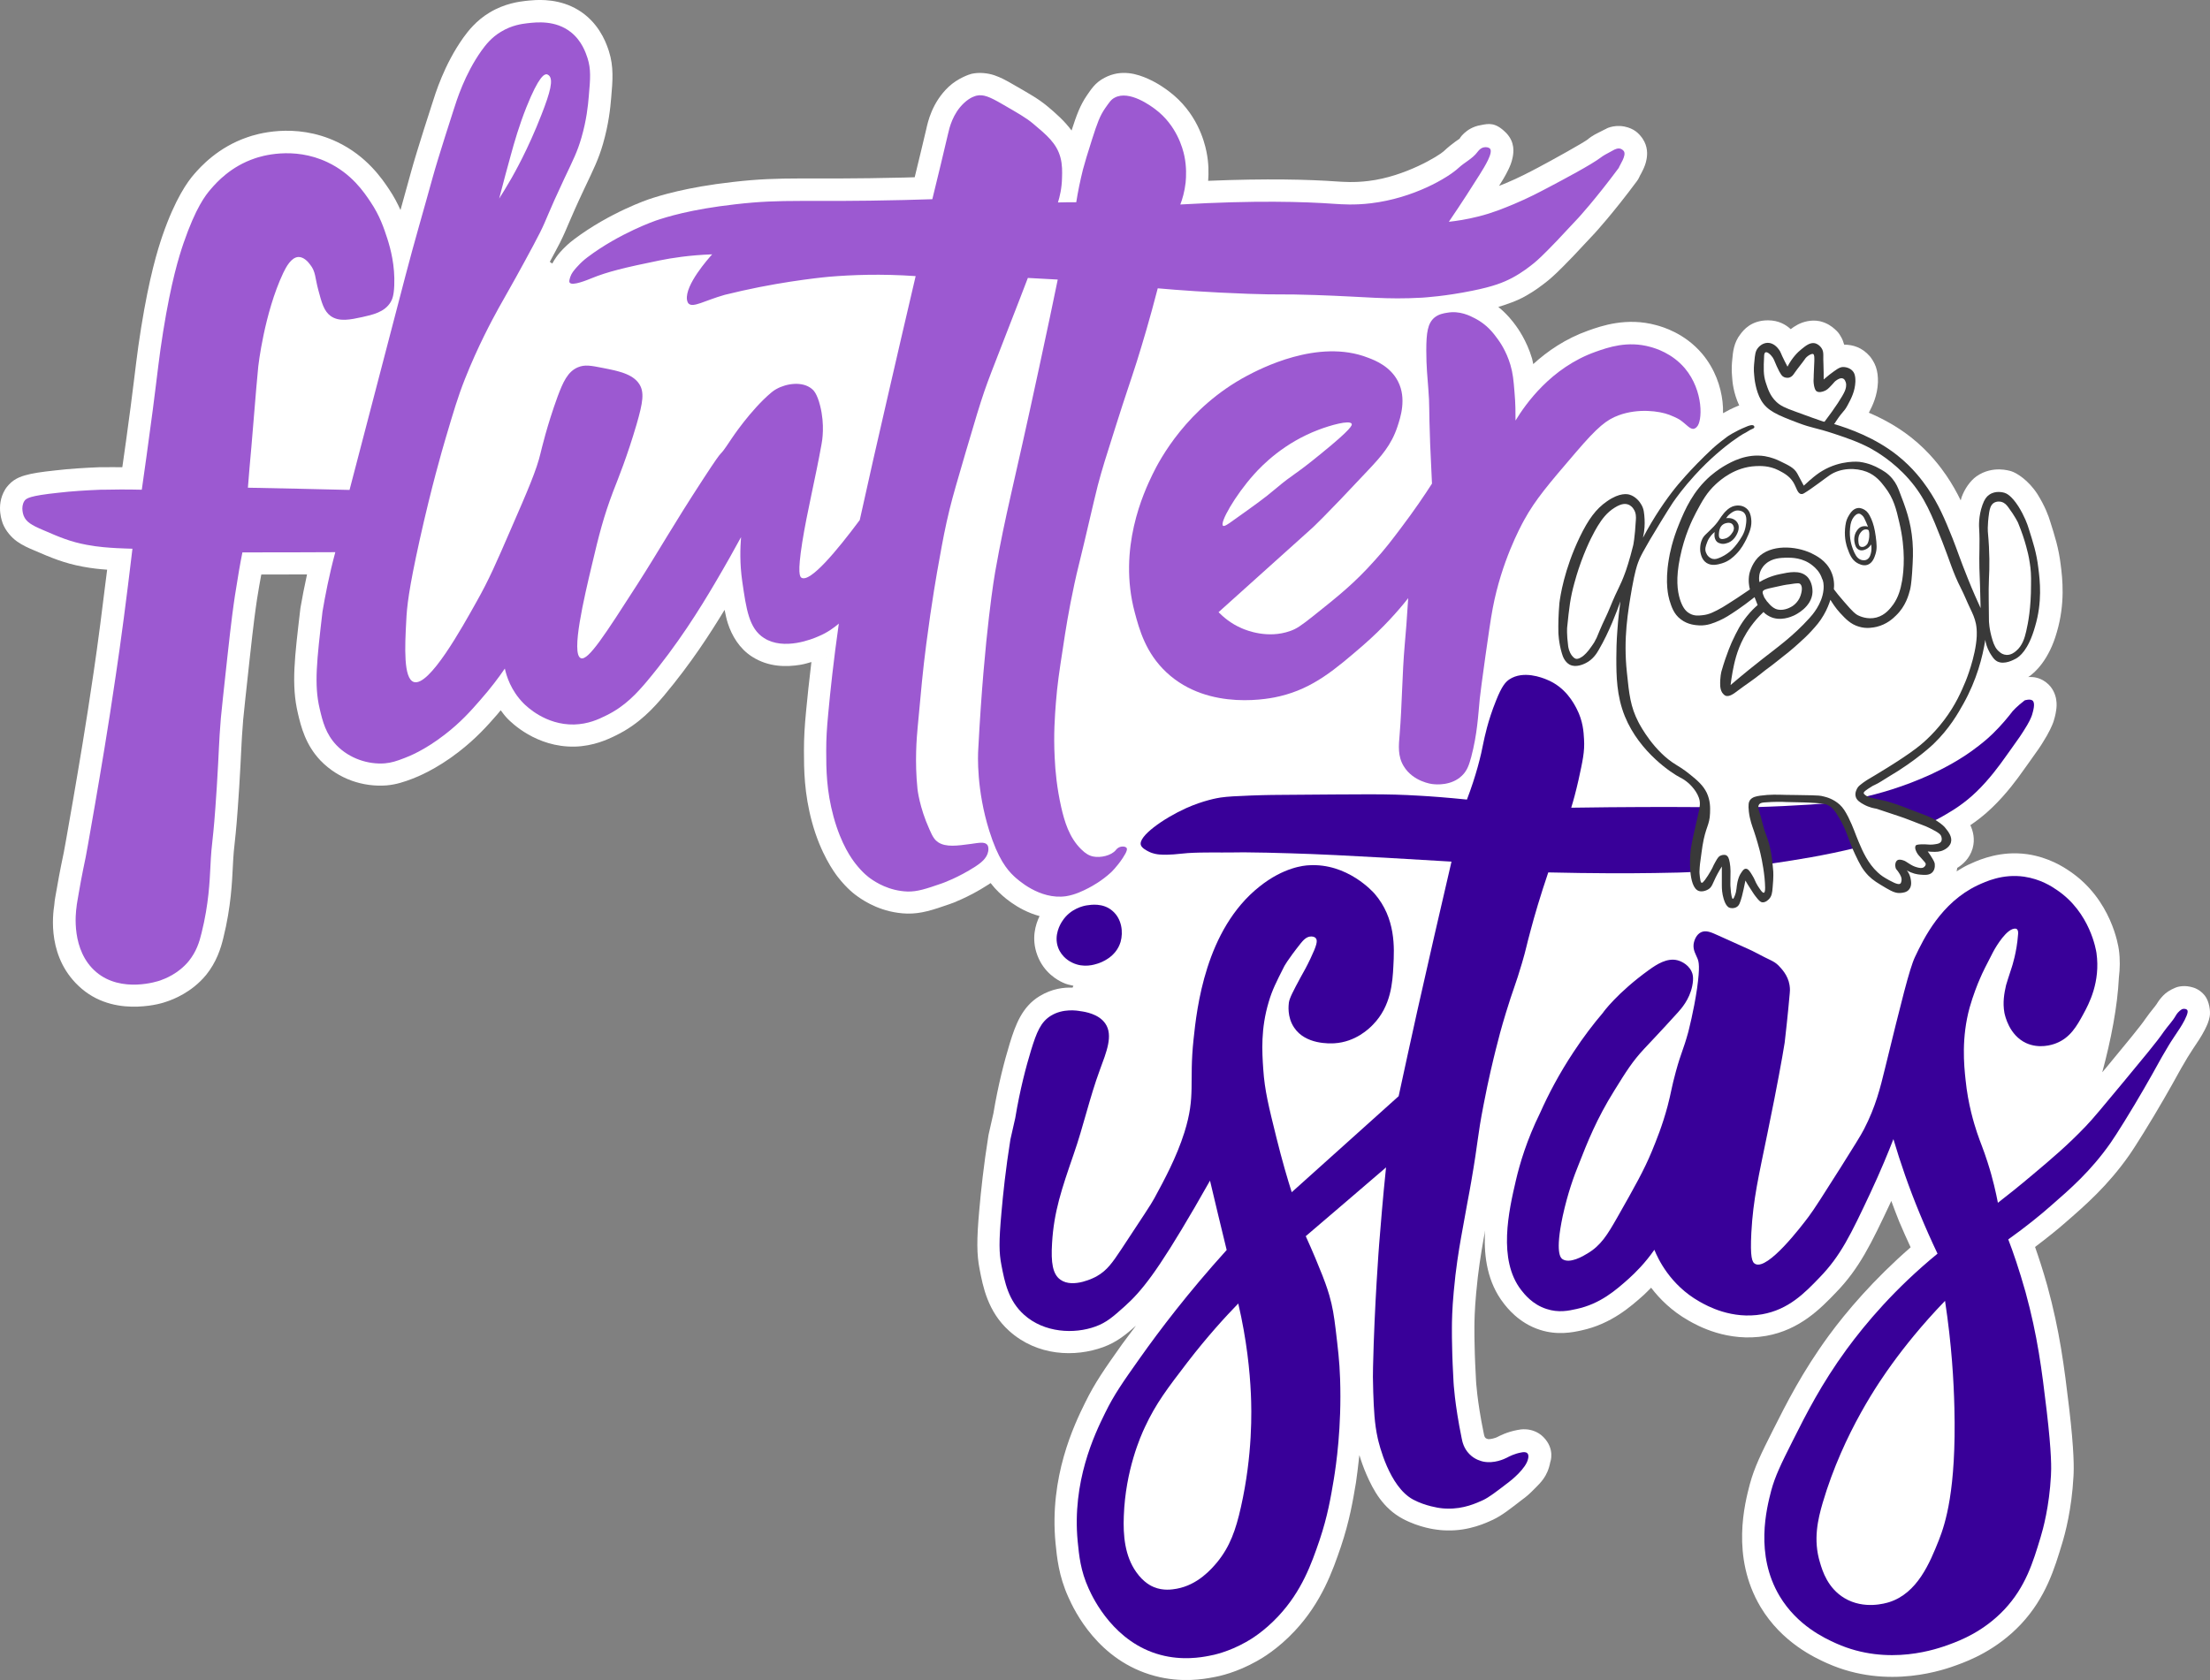 <?xml version="1.0" encoding="UTF-8" standalone="no"?>
<svg
   height="730"
   viewBox="0 0 960 730"
   width="960"
   version="1.1"
   id="svg12"
   sodipodi:docname="flutterista_logo_white_outline_fill.svg"
   inkscape:version="1.3 (0e150ed6c4, 2023-07-21)"
   inkscape:export-filename="flutterista_logo_white_outline_150.png"
   inkscape:export-xdpi="15"
   inkscape:export-ydpi="15"
   xmlns:inkscape="http://www.inkscape.org/namespaces/inkscape"
   xmlns:sodipodi="http://sodipodi.sourceforge.net/DTD/sodipodi-0.dtd"
   xmlns="http://www.w3.org/2000/svg"
   xmlns:svg="http://www.w3.org/2000/svg">
  <rect x="0" y="0" width="960" height="730" fill="#808080" stroke="none"/>
  <defs
     id="defs12" />
  <sodipodi:namedview
     id="namedview12"
     pagecolor="#949494"
     bordercolor="#666666"
     borderopacity="1.0"
     inkscape:showpageshadow="false"
     inkscape:pageopacity="0.0"
     inkscape:pagecheckerboard="true"
     inkscape:deskcolor="#d1d1d1"
     showborder="false"
     inkscape:zoom="1.3153872"
     inkscape:cx="443.59563"
     inkscape:cy="430.29157"
     inkscape:current-layer="layer2" />
  <g
     inkscape:groupmode="layer"
     id="layer2"
     inkscape:label="Layer 2">
    <path
       id="path17"
       style="fill:#ffffff;fill-opacity:1;fill-rule:evenodd;stroke:none;stroke-width:1px;stroke-linecap:butt;stroke-linejoin:miter;stroke-opacity:1"
       d="m 232.336,0.053 c -1.801,0.088 -3.313,0.263 -4.283,0.371 -0.028,0.004 -0.056,0.008 -0.084,0.012 -2.169,0.26 -8.708,1.005 -15.332,5.037 -5.814,3.478 -9.321,8.059 -11.336,10.844 -0.018,0.025 -0.037,0.051 -0.055,0.076 -8.418,11.875 -12.161,24.407 -13.516,28.643 -0.023,0.071 -6.633,20.36 -9.125,29.471 -1.518,5.523 -3.068,11.196 -4.639,16.758 -1.267,-2.829 -2.822,-5.851 -4.955,-9.01 -2.85,-4.279 -9.643,-14.474 -22.625,-20.596 l -0.006,-0.002 c -18.505,-8.763 -35.581,-3.175 -38.719,-2.09 -12.971,4.375 -20.63,12.958 -23.49,16.297 -0.002,0.002 -0.004,0.006 -0.006,0.008 -2.524,2.934 -7.974,10.207 -13.643,26.666 -0.006,0.017 -0.012,0.034 -0.018,0.051 -2.018,5.966 -5.613,17.454 -9.221,39.928 v 0.004 c -1.89,11.799 -2.261,16.73 -4.545,34.309 -1.464,11.252 -2.564,18.832 -3.604,26.174 -2.784,0.012 -6.18,-0.039 -8.312,0 h -1.146 c -0.133,-1.2e-4 -0.266,0.002 -0.398,0.008 -6.539,0.269 -12.702,0.634 -19.123,1.377 -6.43,0.685 -10.171,1.246 -13.352,2.174 -1.594,0.465 -3.16,1.051 -4.775,2.135 -1.616,1.084 -3.074,2.84 -3.639,3.719 -0.038,0.059 -0.075,0.118 -0.111,0.178 -2.358,3.85 -2.448,7.693 -2.17,10.242 0.139,1.275 0.381,2.31 0.602,3.098 0.22,0.788 0.706,2.185 0.371,1.178 0.06,0.18 0.125,0.359 0.195,0.535 1.207,3.02 3.659,5.872 6.096,7.605 2.416,1.718 4.764,2.757 7.477,3.9 7.334,3.183 13.042,5.574 21.102,7.072 0.002,3.4e-4 0.004,-3.6e-4 0.006,0 4.159,0.789 7.647,1.104 10.58,1.314 -2.037,16.579 -4.068,32.56 -5.844,44.43 -0.001,0.012 -0.003,0.023 -0.004,0.035 -3.425,23.466 -6.586,41.818 -8.971,55.695 -3.083,17.718 -3.71,21.198 -4.014,22.719 -0.373,1.866 -1.689,7.819 -3.053,15.826 -0.005,0.029 -0.009,0.057 -0.014,0.086 -0.402,2.494 -0.864,4.193 -1.062,6.9 -0.627,4.19 -3.332,23.456 11.965,36.438 l 0.004,0.006 c 7.941,6.729 17.359,7.986 24.303,7.719 6.944,-0.267 11.296,-1.718 13.113,-2.379 1.943,-0.707 10.145,-3.597 16.535,-11.344 0.026,-0.031 0.052,-0.062 0.078,-0.094 4.436,-5.52 6.334,-11.415 7.43,-15.992 3.43,-13.675 3.813,-25.243 4.059,-29.586 0.002,-0.03 0.004,-0.06 0.006,-0.09 0.693,-14.641 1.036,-7.692 2.814,-35.449 l 0.002,-0.018 c 1.066,-17.165 0.797,-17.943 1.752,-29.758 0.32,-3.762 1.213,-11.327 2.803,-26.26 1.841,-16.844 2.504,-21.217 3.213,-26.092 8.9e-4,-0.007 0.001,-0.009 0.002,-0.016 0.705,-4.586 1.236,-7.25 1.842,-10.67 6.617,-0.002 13.239,-0.022 19.871,-0.043 -1.175,5.395 -2.148,10.374 -2.834,14.438 -0.028,0.163 -0.051,0.326 -0.07,0.49 -2.471,21.198 -4.018,32.952 -1.043,45.512 1.345,5.743 3.303,13.563 9.73,20.359 0.026,0.029 0.053,0.058 0.08,0.086 7.901,8.153 18.627,11.532 28.619,10.791 0.046,-0.004 0.091,-0.007 0.137,-0.012 4.098,-0.362 7.571,-1.512 11.172,-2.896 l 0.004,-0.002 c 1.871,-0.713 10.099,-3.932 19.959,-11.553 7.592,-5.846 12.62,-11.478 16.82,-16.307 0.588,-0.666 0.998,-1.233 1.553,-1.883 0.952,1.242 1.833,2.489 3.031,3.707 0.018,0.018 0.036,0.035 0.055,0.053 1.4,1.401 12.253,12.395 29.064,12.037 0.025,9e-5 0.05,9e-5 0.074,0 8.079,-0.234 14.26,-3.085 17.865,-4.887 10.241,-4.977 16.55,-12.227 20.764,-17.162 0.02,-0.024 0.041,-0.048 0.06,-0.072 11.852,-14.156 20.061,-26.975 26.346,-37.311 0.409,1.962 0.789,3.925 1.406,5.84 1.725,5.349 5.018,10.994 10.529,14.506 7.275,4.668 15.111,4.49 20.938,3.535 1.879,-0.308 3.3,-0.774 4.836,-1.205 -0.976,8.173 -1.779,15.565 -2.309,21.336 -8.9e-4,0.01 -9.9e-4,0.018 -0.002,0.027 -3.6e-4,0.004 -0.002,0.01 -0.002,0.014 -0.63,6.577 -0.924,11.369 -0.924,17.148 0,8.113 0.09,18.549 3.521,31.107 3.743,13.701 9.598,21.693 11.221,23.795 0.013,0.016 0.026,0.031 0.039,0.047 3.836,4.905 7.186,7.492 8.826,8.592 2.775,1.955 10.332,6.885 21.109,7.24 0.04,8.9e-4 0.079,0.002 0.119,0.002 6.08,0.127 11.06,-1.563 18.223,-4.041 1.342,-0.448 2.497,-0.876 5.492,-2.238 3.009,-1.369 6.992,-3.383 11.26,-6.146 0.037,-0.024 0.073,-0.048 0.109,-0.072 0.287,-0.191 0.765,-0.517 1.156,-0.773 1.225,1.569 2.41,2.9 3.488,3.916 l 0.014,0.014 c 1.037,0.973 7.676,7.698 17.777,10.424 -1.769,3.66 -3.674,9.728 -0.988,16.973 0.004,0.011 0.008,0.022 0.012,0.033 2.924,7.803 9.031,10.945 11.133,11.91 1.544,0.737 3.045,1.03 4.543,1.367 -0.117,0.269 -0.245,0.535 -0.365,0.803 -3.752,-0.13 -8.884,0.38 -14.352,3.713 -8.8e-4,6.8e-4 -0.003,0.001 -0.004,0.002 -7.579,4.612 -10.417,12.401 -12.885,20.359 -0.005,0.016 -0.009,0.031 -0.014,0.047 -2.302,7.555 -5.063,17.977 -7.178,30.766 l 0.109,-0.562 -2.121,9.367 c -0.046,0.204 -0.086,0.409 -0.119,0.615 -2.075,12.999 -3.246,24.097 -3.967,32.385 -1.171,12.979 -1.105,19.274 0.143,25.627 7.7e-4,0.004 0.001,0.008 0.002,0.012 1.419,7.367 3.462,18.412 12.842,26.828 12.208,10.989 28.616,11.517 40.896,7.031 l 0.006,-0.004 c 5.905,-2.15 9.963,-5.553 14.18,-9.277 -1.935,2.628 -4.457,5.825 -6.092,8.133 l -0.002,0.004 c -7.497,10.591 -11.752,16.635 -15.967,25.252 -0.003,0.004 -0.007,0.013 -0.01,0.018 -4.779,9.656 -15.623,32.224 -12.877,60.984 6.4e-4,0.01 0.001,0.019 0.002,0.029 0.616,6.249 1.402,14.322 5.582,23.539 2.538,5.71 12.906,27.63 37.506,34.205 11.595,3.14 21.603,1.327 25.174,0.635 3.079,-0.515 10.492,-2.161 19.25,-7.1 2.257,-1.244 9.143,-5.292 16.412,-13.07 11.717,-12.534 16.465,-26.138 20.021,-36.549 0.005,-0.016 0.011,-0.033 0.016,-0.049 3.775,-11.239 5.234,-20.063 6.555,-27.904 0.003,-0.021 0.007,-0.043 0.01,-0.064 0.354,-2.19 0.936,-7.195 1.469,-11.852 0.733,2.413 1.716,5.331 3.102,8.498 2.894,6.616 7.082,14.59 15.811,19.221 7.275,3.879 14.434,4.645 14.594,4.662 2.262,0.33 4.024,0.35 4.426,0.352 9.792,0.313 17.452,-3.443 19.916,-4.557 0.075,-0.034 0.15,-0.069 0.225,-0.105 4.04,-1.952 7.157,-4.483 12.916,-8.916 l -0.275,0.207 c 1.629,-1.165 2.947,-2.244 5.385,-4.74 2.431,-2.49 5.63,-5.204 6.807,-11.535 0.055,-0.113 2.184,-5.758 -3.023,-10.969 -2.435,-2.437 -5.441,-3.158 -7.338,-3.297 -1.847,-0.136 -3.027,0.104 -3.893,0.277 -4.498,0.817 -7.868,2.579 -9.164,3.277 l 0.262,-0.135 c -0.65,0.325 -2.826,0.947 -3.805,0.83 -0.748,-0.213 -0.942,-0.305 -1.105,-0.475 -0.041,-0.043 -0.083,-0.085 -0.125,-0.127 -0.266,-0.267 -0.457,-0.641 -0.676,-1.811 -0.011,-0.056 -0.023,-0.112 -0.035,-0.168 -2.967,-14.421 -3.342,-22.887 -3.342,-22.887 -6.3e-4,-0.012 -0.001,-0.025 -0.002,-0.037 -0.266,-5.241 -0.523,-9.867 -0.607,-15.215 -7.4e-4,-0.061 -0.002,-0.121 -0.004,-0.182 -0.081,-2.359 -0.084,-4.617 -0.084,-7.707 0,-2.145 0.082,-7.602 0.752,-14.729 0.002,-0.021 0.004,-0.042 0.006,-0.062 0.847,-9.664 2.108,-17.159 3.07,-22.672 5.9e-4,-0.004 -8.8e-4,-0.008 0,-0.012 0.198,-1.05 0.545,-3.021 0.842,-4.639 -0.03,0.533 -0.105,1.041 -0.125,1.578 -0.366,9.877 1.053,20.984 8.191,30.16 0.014,0.017 0.027,0.034 0.041,0.051 1.184,1.501 6.385,8.494 15.697,11.445 7.553,2.457 14.316,1.078 18.006,0.248 12.982,-2.786 21.511,-10.439 27.088,-15.4 0.027,-0.024 0.053,-0.048 0.08,-0.072 0.86,-0.782 2.05,-2.034 3.109,-3.08 3.714,4.856 8.9,10.067 16.174,14.217 3.859,2.22 17.027,9.637 33.785,6.711 0.007,-0.001 0.014,-0.003 0.021,-0.004 14.642,-2.592 23.699,-11.953 30.266,-18.791 10.214,-10.519 15.321,-21.17 23.811,-39.223 l 0.008,-0.016 c 0.104,-0.221 0.167,-0.384 0.27,-0.604 1.132,2.98 2.153,5.893 3.418,8.949 l 0.002,0.002 c 1.637,3.954 3.314,7.527 4.977,11.203 -16.086,14.044 -27.789,27.796 -35.535,38.352 -0.005,0.006 -0.009,0.012 -0.014,0.018 -11.525,15.777 -18.406,29.465 -24.232,41.039 l -0.002,0.002 v 0.002 c -5.146,10.211 -8.094,16.236 -10.059,23.479 -0.011,0.038 -0.021,0.075 -0.031,0.113 -2.034,7.875 -8.385,31.304 4.678,53.27 0.006,0.01 0.013,0.021 0.019,0.031 9.318,15.542 23.706,22.088 28.992,24.459 0.007,0.003 0.013,0.005 0.019,0.008 26.576,11.855 51.678,2.408 56.375,0.699 5.107,-1.858 17.09,-6.448 27.674,-17.662 0.008,-0.008 0.016,-0.017 0.023,-0.025 10.89,-11.625 14.663,-24.42 17.918,-35.162 1.226,-3.988 4.146,-14.679 4.914,-29.061 0.21,-3.377 0.34,-10.879 -1.902,-29.904 v -0.002 -0.002 -0.002 c -2.124,-17.891 -4.073,-33.284 -9.465,-52.947 -0.006,-0.022 -0.012,-0.044 -0.018,-0.066 -1.856,-6.59 -3.632,-12.001 -5.301,-16.785 5.131,-3.888 9.715,-7.557 13.094,-10.531 l 0.023,-0.019 c 8.739,-7.597 18.431,-16.027 27.689,-29.207 v -0.004 c 1.889,-2.687 3.383,-5.124 6.367,-9.867 0.009,-0.014 0.017,-0.029 0.025,-0.043 5.981,-9.613 12.169,-20.49 15.037,-25.768 0.006,-0.012 0.012,-0.023 0.018,-0.035 0.466,-0.866 1.957,-3.512 4.014,-6.943 0.021,-0.034 0.042,-0.069 0.062,-0.104 0.446,-0.764 1.148,-1.867 2.164,-3.393 2.051,-3.079 3.536,-5.163 5.229,-8.445 0.019,-0.037 0.038,-0.074 0.057,-0.111 0.955,-1.911 1.661,-3.41 2.086,-5.688 0.425,-2.277 -0.223,-6.678 -2.129,-9.062 -2.199,-2.751 -4.692,-3.511 -6.4,-3.865 -1.708,-0.354 -2.991,-0.318 -4.326,-0.127 -0.178,0.025 -0.355,0.055 -0.531,0.09 -1.913,0.383 -4.634,1.925 -5.828,2.949 -2.621,2.249 -4.131,5.148 -4.131,5.148 l 0.252,-0.473 c -0.523,0.916 -2.386,2.891 -4.721,6.211 -0.038,0.054 -0.075,0.109 -0.111,0.164 -2.181,3.241 -8.582,10.952 -17.006,21.156 -0.972,1.167 -0.872,1.004 -1.742,2.049 3.818,-14.187 6.601,-28.488 7.225,-41.236 0.451,-3.726 0.58,-7.722 -0.029,-12.084 -0.007,-0.044 -0.014,-0.087 -0.021,-0.131 -0.205,-1.335 -3.138,-21.616 -21.291,-33.881 0,-0.002 -0.01,-0.004 -0.01,-0.006 -2.633,-1.819 -9.093,-6.023 -18.316,-7.391 -0.021,-0.003 -0.042,-0.007 -0.062,-0.01 -1.544,-0.219 -3.052,-0.34 -4.514,-0.379 -10.219,-0.272 -18.128,3.538 -21.242,4.982 -0.034,0.016 -0.068,0.032 -0.102,0.049 -1.76,0.841 -3.335,1.827 -4.92,2.803 0.085,-0.515 0.254,-1.104 0.285,-1.539 0.072,-0.044 0.138,-0.059 0.209,-0.104 2.102,-1.328 5.108,-3.814 6.436,-8.242 0.012,-0.041 0.024,-0.082 0.035,-0.123 1.16,-4.063 0.122,-7.676 -0.988,-10.062 2.84,-1.929 6.01,-4.313 9.414,-7.602 6.446,-6.15 11.445,-13.161 13.279,-15.77 0.723,-0.974 1.404,-1.966 2.439,-3.4 l 0.006,-0.008 c 4.321,-6 5.473,-7.754 6.205,-8.971 2.92,-4.557 4.226,-7.701 4.689,-8.998 0.078,-0.22 0.149,-0.443 0.211,-0.668 0.148,-0.534 0.734,-2.27 1.053,-4.645 0.159,-1.187 0.31,-2.585 -0.019,-4.598 -0.329,-2.012 -1.404,-5.172 -4.387,-7.41 -3.088,-2.318 -5.755,-2.343 -7.447,-2.318 -0.155,0.003 -0.197,0.033 -0.342,0.039 3.072,-1.907 9.144,-7.738 12.43,-19.406 3.746,-12.569 2.464,-23.562 1.736,-29.211 v -0.012 c -0.896,-7.56 -2.674,-12.9 -4.562,-18.908 -0.704,-2.394 -2.271,-6.698 -5.498,-11.865 -0.028,-0.045 -0.057,-0.09 -0.086,-0.135 -3.895,-6.014 -8.973,-9.2 -11.455,-9.945 -0.144,-0.043 -0.288,-0.083 -0.434,-0.119 0.743,0.186 -0.471,-0.139 -1.311,-0.301 -0.84,-0.161 -1.935,-0.319 -3.26,-0.342 -2.631,-0.046 -6.445,0.489 -10.006,3.021 -2.799,1.972 -5.224,5.602 -6.467,9.084 -0.169,0.473 -0.23,0.897 -0.373,1.361 -1.784,-3.64 -3.771,-7.206 -6.301,-10.91 -0.018,-0.024 -0.035,-0.048 -0.053,-0.072 -2.106,-3.024 -7.002,-9.934 -15.205,-16.398 -6.172,-4.872 -12.572,-8.234 -18.346,-10.719 1.678,-3.193 3.697,-7.467 3.938,-13.133 0.002,-0.042 0.004,-0.083 0.006,-0.125 0.07,-2.391 -0.197,-4.625 -0.898,-6.67 -0.702,-2.045 -2.07,-3.924 -2.496,-4.436 -0.04,-0.049 -0.08,-0.097 -0.121,-0.145 -3.333,-3.849 -7.292,-5.038 -11.148,-5.066 -0.339,-1.207 -0.784,-2.454 -1.484,-3.578 -0.873,-1.557 -1.443,-2.112 -2.57,-3.141 -1.339,-1.221 -3.273,-2.613 -6.092,-3.355 -0.162,-0.043 -0.326,-0.082 -0.49,-0.117 -3.766,-0.785 -7.362,0.327 -9.535,1.477 -1.33,0.703 -2.26,1.369 -3.047,1.98 -2.031,-1.853 -5.139,-3.836 -9.889,-3.836 -7.336,0 -10.649,4.269 -11.939,5.99 -2.924,3.687 -3.285,7.879 -3.557,10.961 -0.176,1.684 -0.414,4.379 -0.082,7.598 0.128,2.098 0.514,6.876 3.088,12.459 -0.15,0.065 -0.481,0.141 -0.611,0.199 -2.631,1.083 -4.718,2.192 -6.422,3.148 0.042,-1.623 -0.018,-3.293 -0.221,-5.051 -0.751,-6.499 -3.226,-14.088 -8.844,-20.787 -0.015,-0.018 -0.03,-0.035 -0.045,-0.053 -7.535,-8.857 -17.032,-11.592 -19.848,-12.352 -12.946,-3.574 -24.03,0.369 -29.562,2.334 -9.909,3.516 -17.733,8.94 -23.922,14.572 -0.184,-0.793 -0.269,-1.572 -0.51,-2.396 -0.003,-0.008 -0.005,-0.017 -0.008,-0.025 -2.335,-7.901 -6.416,-13.439 -7.012,-14.258 -8.9e-4,-0.002 -0.003,-0.002 -0.004,-0.004 -1.389,-1.919 -3.887,-5.13 -7.631,-8.148 4.313,-1.314 7.908,-2.665 10.545,-4.047 0.013,-0.006 0.026,-0.013 0.039,-0.019 5.416,-2.869 9.354,-6.086 11.059,-7.451 0.051,-0.04 0.102,-0.08 0.152,-0.121 1.697,-1.415 4.204,-3.621 10.766,-10.457 0.011,-0.011 0.022,-0.022 0.033,-0.033 3.535,-3.719 5.824,-6.278 9.266,-9.895 0.035,-0.037 0.069,-0.074 0.104,-0.111 0,0 7.818,-8.484 18.238,-22.539 0.659,-0.886 1.162,-1.878 1.488,-2.934 -0.589,1.914 -0.398,1.006 -0.086,0.434 0.312,-0.572 0.804,-1.453 1.322,-2.576 0.518,-1.123 1.109,-2.453 1.475,-4.488 0.365,-2.035 0.587,-5.424 -1.705,-8.865 -0.099,-0.15 -0.203,-0.297 -0.311,-0.441 -1.349,-1.8 -3.324,-3.988 -7.631,-4.85 -0.057,-0.011 -0.113,-0.021 -0.17,-0.031 -4.796,-0.873 -8.231,1.216 -7.643,0.98 -0.309,0.124 -0.612,0.263 -0.906,0.418 -3.649,1.917 -4.881,2.224 -7.635,4.586 l 0.414,-0.336 c -1.858,1.424 -15.148,8.842 -21.5,12.197 -3.779,1.981 -8.144,4.326 -14.223,6.875 -0.003,0.001 -0.005,0.003 -0.008,0.004 -0.946,0.39 -1.853,0.729 -2.766,1.1 1.096,-1.751 2.671,-4.199 4.039,-7.068 0.713,-1.494 1.407,-3.034 1.859,-5.281 0.452,-2.248 1.058,-6.577 -2.746,-10.596 -0.061,-0.063 -0.123,-0.126 -0.186,-0.188 -4.593,-4.597 -7.484,-3.961 -11.025,-3.244 -6.482,1.081 -9.437,6.303 -8.904,5.637 -0.063,0.079 -0.125,0.159 -0.186,0.24 -0.138,0.184 -2.8,1.641 -6.945,5.498 -1.96,1.813 -16.585,10.944 -32.621,12.863 -0.008,6.42e-4 -0.016,0.001 -0.023,0.002 -6.27,0.765 -10.708,0.401 -13.867,0.209 l 0.104,0.008 c -12.067,-0.863 -30.225,-1.337 -55.861,-0.285 0.235,-3.245 0.321,-7.559 -0.756,-12.756 -2.4e-4,-0.001 2.5e-4,-0.005 0,-0.006 -0.961,-4.679 -4.277,-17.097 -16.309,-26.127 -0.884,-0.663 -4.332,-3.324 -8.967,-5.402 -4.6,-2.062 -11.601,-4.387 -18.982,-0.479 -4.195,2.146 -5.999,5.327 -7.598,7.566 -0.038,0.054 -0.075,0.108 -0.111,0.162 -2.864,4.188 -4.446,8.468 -6.617,15.186 -3.031,-4.13 -6.798,-7.434 -10.477,-10.52 -0.014,-0.012 -0.029,-0.023 -0.043,-0.035 -3.956,-3.28 -7.897,-5.454 -14.74,-9.404 l -0.012,-0.006 c -2.916,-1.694 -5.327,-3.037 -8.205,-4.021 -2.882,-0.986 -6.573,-1.365 -9.717,-0.697 -0.114,0.023 -0.227,0.049 -0.34,0.076 -0.699,0.175 -5.767,1.785 -9.844,5.602 -0.012,0.012 -0.025,0.023 -0.037,0.035 -7.292,6.899 -9.054,15.537 -9.689,18.355 -1.436,6.14 -3.228,13.506 -5.031,20.92 -1.737,0.048 -2.712,0.069 -4.783,0.139 -0.011,3.79e-4 -0.014,-3.8e-4 -0.025,0 -43.332,1.048 -51.953,-0.647 -74.166,1.914 -20.296,2.289 -31.844,5.956 -36.49,7.506 -0.026,0.008 -0.052,0.017 -0.078,0.025 0,0 -16.844,5.66 -32.307,17.297 -2.454,1.815 -4.262,3.672 -4.262,3.672 -0.351,0.351 -1.097,1.097 -1.982,2.094 -0.017,0.019 -0.034,0.038 -0.051,0.057 -0.911,1.041 -2.158,2.734 -3.289,4.791 -0.341,-0.268 -0.758,-0.453 -1.07,-0.748 1.522,-2.833 3.127,-5.787 4.424,-8.324 0.013,-0.027 0.026,-0.053 0.039,-0.08 3.353,-6.711 3.47,-8.371 10.6,-23.514 l 0.01,-0.02 c 4.02,-8.483 6.085,-12.6 8.049,-19.379 0.002,-0.007 0.004,-0.014 0.006,-0.021 2.439,-8.494 3.151,-15.347 3.52,-19.768 0.712,-7.842 1.12,-13.748 -0.941,-20.301 -0.016,-0.052 -0.032,-0.103 -0.049,-0.154 -0.773,-2.317 -3.179,-10.081 -10.408,-15.842 -0.01,-0.008 -0.019,-0.017 -0.029,-0.025 -7.642,-6.037 -16.304,-6.558 -21.709,-6.293 z M 673.408,635.348 c -8.6e-4,0.002 -0.014,0.11 -0.014,0.109 l 0.027,-0.152 c -0.003,0.017 -0.011,0.026 -0.014,0.043 z m -313.969,-350.025 -0.236,0.102 c 0.023,-0.009 0.036,-0.022 0.059,-0.031 0.035,-0.015 0.145,-0.056 0.178,-0.07 z"
       sodipodi:nodetypes="scccsccccccccscccccccccccssccssccscscccccscccccsscccccccccccccccccccccccccccccccccscscsscscccccccssccccccccccsccccccccscccccccccccccccccccccscccscccscssccccscccccccsscsccsccccscccscccccccccccccccccccssccccccccccccccccccccsscscsccscccccccccccccsccccccccccsccccscsccccccscscsscscccccccsccccsccscsccccccssccccsccccccccccccccssscccccccccsccsscccccccccccscssccccccccsccscccscccccccccccccccccccccscccccccc"
       inkscape:label="outline" />
  </g>
  <g
     inkscape:groupmode="layer"
     id="layer1"
     inkscape:label="Layer 1"
     sodipodi:insensitive="true">
    <g
       id="g15"
       transform="matrix(0.883,0,0,0.884,9.714,9.721)"
       style="stroke-width:1.132">
      <g
         fill="#390099"
         id="g6"
         transform="translate(-483.943,-610.684)"
         style="stroke-width:1.132">
        <path
           d="m 993.5,1065.5 c -2.3,-6.2 1.2,-11.8 2,-13 4,-6.3 10.7,-7.6 12.1,-7.8 2,-0.3 8,-1.3 12.6,2.7 4.6,3.9 5.4,10.4 4,15.3 -2.3,7.6 -9.7,10.1 -11.2,10.6 -1.6,0.5 -6.9,2.3 -12.5,-0.4 -1.1,-0.5 -5.2,-2.6 -7,-7.4 z"
           id="path2"
           style="stroke-width:1.132" />
        <path
           d="m 1548.9,1096.1 c -0.4,-0.5 -1.3,-0.6 -2,-0.5 -0.5,0.1 -0.9,0.3 -1.6,0.9 -1.4,1.2 -2,2.4 -2,2.4 -1.6,2.8 -4,5.2 -5.9,7.9 -3.3,4.9 -10.4,13.3 -19.9,24.8 -10,12 -15,18.1 -18.5,21.7 -8.9,9.3 -16.6,15.8 -26,23.7 -7,5.9 -12.9,10.6 -17.2,13.9 -0.9,-4.6 -2.4,-11.7 -5.1,-20 -2.1,-6.6 -3.4,-9.2 -5.2,-14.6 -1.4,-4.2 -4.4,-13.8 -5.6,-25.8 -0.8,-7.4 -2.1,-20.7 2,-35.6 1.7,-6 4,-11.8 5,-14 1.5,-3.6 3.2,-6.8 6.6,-13.4 0,0 4.9,-9.3 9.4,-11.1 0.4,-0.1 1.4,-0.5 2.1,-0.1 0.9,0.6 0.8,2.1 0.7,2.9 -0.6,8.5 -3,15.7 -3,15.7 -1.7,5.3 -2.6,7.9 -2.9,9.1 -0.9,4 -1.7,8.4 -0.8,13.5 0.3,1.4 2.3,11 10.7,14.9 6.4,2.9 12.7,0.9 14.7,0.1 7,-2.7 10.3,-8.6 13.4,-14.3 2.8,-5.1 8.5,-15.8 6.5,-30.1 -0.2,-1.3 -3.1,-19.9 -19.4,-30.9 -2.6,-1.8 -8.1,-5.4 -16.2,-6.6 -10.6,-1.5 -18.9,2.4 -23,4.3 -17.8,8.5 -26.3,25.9 -30.7,35.2 -2.7,5.7 -6.7,22 -14.7,54.6 -2.4,9.8 -4.6,18.9 -10.4,30.1 -1.6,3.1 -4.9,8.3 -11.3,18.5 -8.8,13.9 -13.2,20.8 -15.9,24.4 -3.6,4.8 -20,26.3 -26.2,23.3 -1.7,-0.8 -2.6,-3.3 -2,-15.3 0.9,-16.8 3.7,-28.2 7.9,-48.8 2.8,-13.6 4.5,-22.4 5.6,-28.3 1.3,-6.9 2.3,-12.6 2.9,-16.4 0.2,-1.4 1.7,-15 2.5,-24.3 0.1,-0.7 0.2,-2.2 -0.1,-4 -0.8,-5 -4.1,-8.2 -5.4,-9.6 -2.4,-2.4 -4.1,-2.5 -11.5,-6.5 -2.5,-1.3 -1.1,-0.6 -18.4,-8.4 -3.3,-1.5 -5.8,-2.6 -8.2,-1.5 -2.3,1.1 -3.4,3.8 -3.7,5.9 -0.3,2.9 1,4.8 1.9,7 0.7,1.7 1.3,4.1 -0.2,14.8 -1.7,11.5 -4.1,20.3 -4.3,21.3 -2.6,9.4 -3.4,9.6 -6.1,19.4 -2.3,8.4 -2.2,9.9 -4.1,17.1 -2.6,9.7 -5.5,16.7 -7.7,22.1 -3.9,9.4 -8.3,17.2 -17.1,32.7 -4.8,8.4 -8,13.7 -14.6,17.6 -2.1,1.3 -8.7,5.2 -12.3,2.8 -0.9,-0.6 -3.7,-3.1 0.1,-21.1 2.5,-11.5 5.7,-20.1 7.7,-25 4.5,-11.5 9,-22.8 17.6,-36.6 5.9,-9.5 9,-14.5 14.8,-20.7 0.9,-1 8.2,-8.6 16.6,-17.9 1.6,-1.8 5.6,-6.2 7,-12.8 0.9,-4.2 0.2,-6.3 -0.3,-7.3 -1.9,-4.1 -6.4,-5.4 -6.9,-5.5 -5.1,-1.3 -10.1,1.9 -14,4.7 -15.7,11.3 -22.7,21 -22.7,21.1 -4.7,5.5 -9.6,11.9 -14.4,19.2 -7.1,10.7 -12.5,21 -16.5,30 -6.6,13.4 -10,25 -11.9,33.1 -3.5,15 -9,39.1 2.6,54 1.5,1.9 5.5,7.1 12.5,9.3 5.8,1.9 10.7,0.9 14.7,0 11.7,-2.5 19.4,-9.3 25.7,-14.9 3.3,-3 8,-7.6 12.6,-14.2 1.8,4.4 7.7,17.2 22.1,25.4 4,2.3 16,8.9 30.9,6.3 13,-2.3 20.9,-10.4 28.3,-18.1 10.3,-10.6 15.3,-21 24.9,-41.4 5.2,-11.1 9,-20.4 11.4,-26.6 3.4,11.5 7.6,23.7 12.9,36.5 2.9,7 5.8,13.5 8.8,19.8 -20.9,17.1 -35.3,34.2 -44.7,47 -12.5,17.1 -19.9,31.8 -26.5,44.9 -5.8,11.5 -8.7,17.5 -10.6,24.5 -2.3,8.9 -8.1,31.4 4.1,51.9 8.7,14.5 22.1,20.7 27.9,23.3 25.8,11.5 50.1,2.5 55.6,0.5 5.5,-2 16.9,-6.4 27.1,-17.2 10.5,-11.2 14.1,-23.3 17.8,-35.5 1.2,-3.9 4.3,-15.2 5.1,-30.3 0.2,-3.2 0.4,-10.7 -2.1,-31.9 -2.4,-20.2 -4.5,-36.8 -10.4,-58.3 -3.1,-11 -6.2,-20 -8.5,-25.9 8.7,-6.2 15.7,-11.9 20.7,-16.3 9.9,-8.6 19.9,-17.3 29.6,-31.1 1.9,-2.7 3.5,-5.3 6.9,-10.7 6.6,-10.6 13.6,-22.9 16.7,-28.6 0.7,-1.3 2.4,-4.3 4.8,-8.3 0.7,-1.2 1.6,-2.6 2.8,-4.4 2.4,-3.6 3.7,-5.4 5.3,-8.5 1.7,-3.4 1.6,-4.4 1.2,-4.9 z m -122.1,260.5 c -4.5,11.3 -10.6,26.2 -24.5,30.6 -1.7,0.5 -12.3,3.8 -22,-2 -8.2,-4.9 -10.8,-13.3 -12,-17.4 -3.5,-11.3 -1,-21.5 1.3,-29.4 10.3,-34.9 28.6,-60.7 34.2,-68.4 5.8,-8 14.4,-18.9 26,-30.9 3.3,21.7 4.3,39.8 4.6,52.6 1,40.5 -4.5,57 -7.6,64.9 z"
           id="path3"
           style="stroke-width:1.132" />
        <path
           d="m 1307.9,1021.4 c 0.2,-3.1 0.8,-11 3.9,-20.8 0.5,-1.6 1,-3 1.4,-4.2 -2,0 -3.8,0 -5.6,0 -14.5,-0.1 -35.4,-0.1 -61.7,0.3 1,-3.2 2.3,-7.9 3.6,-13.7 2,-9.2 3.1,-13.9 2.7,-20 -0.2,-3.6 -0.5,-8.9 -3.6,-14.9 -1.4,-2.7 -5.5,-10.7 -14.8,-14.4 -2.2,-0.9 -11.4,-4.6 -18.3,-0.1 -1.9,1.3 -3.7,3.2 -6.6,10.5 -4.1,10.1 -5.7,18.4 -6.1,20.2 -1.3,6.9 -3.7,16.6 -8.2,28.4 -9.8,-1 -17.9,-1.6 -23.4,-1.9 -16.9,-1 -25.2,-0.7 -68.8,-0.4 -0.1,0 -5.9,0 -13.9,0.3 -7.7,0.3 -11.6,0.5 -15.1,1 -1.4,0.2 -8.4,1.4 -16.9,5.2 -11.1,5 -23.8,13.9 -22.3,18.2 0.5,1.4 2.5,2.5 3.7,3.1 2.3,1.2 4.4,1.4 5.4,1.5 5,0.4 9,-0.3 14,-0.7 7.7,-0.5 18,-0.2 19.5,-0.3 h 1.7 c 3.1,-0.1 8,-0.1 17.6,0.1 17,0.4 30.4,1 34,1.2 13.6,0.7 32.8,1.7 56.9,3.2 -5.7,24.3 -11.3,48.9 -16.9,73.7 -3.1,13.9 -6.1,27.8 -9.1,41.6 -17.5,15.7 -35.1,31.5 -52.6,47.2 -2,-6.3 -4.7,-15.4 -7.5,-26.7 -3.8,-15.4 -5.8,-23.2 -6.5,-33.7 -0.6,-8.7 -1.3,-19.9 2.7,-33.2 1.7,-5.8 3.7,-9.7 7.6,-17.4 0,0 1.5,-3 8.1,-11.3 1,-1.2 2.7,-3.4 5.1,-3.4 0.4,0 1.6,0 2.3,0.8 1.1,1.2 0.5,3.6 -2.6,10.1 -1.8,3.8 -3.1,6.1 -4.9,9.3 -3.6,6.7 -5.4,10.1 -5.7,12.3 -0.1,1 -1,7 2.6,12.3 5.6,8.4 17.6,7.8 19.7,7.7 10.5,-0.6 17.3,-7.3 19.1,-9.2 8.9,-9.1 9.6,-20.9 10,-28.7 0.5,-9.2 1.2,-23.5 -9.2,-35.6 -0.8,-0.9 -13.5,-15.2 -32.4,-14 -2.2,0.1 -12.3,0.9 -24.3,10.5 -26.6,21.1 -30.8,59.9 -32.4,75.1 -2.3,21.5 1.2,27.5 -4.5,45.7 -3.9,12.3 -9.8,23.2 -14.8,32.4 -1.4,2.7 -6.4,10.1 -16.2,25 -4.4,6.6 -7,10.4 -12.1,13.3 -0.8,0.5 -11.6,6.2 -17.9,1.7 -3.8,-2.7 -4.7,-8.3 -4.1,-18 0.9,-15.4 4.7,-26.5 10.6,-43.6 4.8,-13.7 7.9,-28 12.9,-41.5 3.2,-8.7 6.7,-17 2.7,-22.8 -3.2,-4.7 -9.9,-5.8 -12.3,-6.1 -1.6,-0.3 -8.5,-1.4 -14.4,2.2 -5.1,3.1 -7.1,8.2 -9.8,16.9 -2.5,8.2 -5.5,19.5 -7.8,33.4 l -2.4,10.6 c -2.3,14.4 -3.6,26.7 -4.4,35.9 -1.3,14.4 -1.2,19.8 0,25.9 1.6,8.3 3.4,17.4 11.1,24.3 10,9 24.8,9.6 35.2,5.8 5.5,-2 8.7,-4.9 14.1,-9.7 8.5,-7.6 16,-16.8 34.7,-48.9 3.2,-5.6 5.8,-10.1 7.5,-13.1 2.7,11.4 5.4,22.7 8.2,34.1 -19.1,21.1 -33.1,39.6 -42.6,53 -8.5,12 -12.8,18.1 -17.2,27.1 -5.3,10.7 -16.3,33.8 -13.5,63.1 0.7,7.1 1.4,14.4 5.4,23.2 2.4,5.4 12.8,26.6 35.3,32.6 10.7,2.9 20.2,1.2 23.8,0.5 2.4,-0.4 9.8,-2 18.3,-6.8 2,-1.1 8.7,-5 15.9,-12.7 11.6,-12.4 16.3,-25.7 20.3,-37.4 4,-11.9 5.5,-21 7,-29.9 1.1,-6.8 3.9,-25.5 3.1,-49.3 -0.3,-9 -1.1,-15.1 -2.2,-24.5 -0.8,-6.5 -1.5,-11.1 -3.1,-16.6 -0.4,-1.3 -1.1,-3.9 -3.4,-9.8 -1.9,-4.8 -4.6,-11.4 -8.2,-19.3 13.2,-11.3 26.4,-22.5 39.5,-33.8 -1.6,15.2 -2.6,28.1 -3.4,37.8 0,0 -2.3,29.5 -3,60.2 -0.1,2.5 -0.1,6.8 0.1,12.5 0.3,8.5 0.6,15.4 2.2,22.6 0.6,2.7 5.6,23.9 17.5,30.2 6,3.2 12.9,4.1 12.9,4.1 2,0.3 3.4,0.3 3.7,0.3 8.2,0.3 14.7,-2.8 17.8,-4.2 2.9,-1.4 6.2,-3.9 12.7,-8.9 0.7,-0.5 8.5,-6.6 9.4,-11.5 0.1,-0.5 0.4,-1.8 -0.4,-2.6 -0.7,-0.7 -1.9,-0.6 -2.9,-0.4 -3.4,0.6 -5.9,1.9 -7.2,2.6 -1.2,0.6 -6.2,3 -11.6,1.9 -0.8,-0.2 -4.1,-0.9 -6.8,-3.7 -2.8,-2.8 -3.5,-6.2 -3.8,-7.8 -3.5,-17 -4,-27.6 -4,-27.6 -0.3,-5.9 -0.6,-11.3 -0.7,-17.6 -0.1,-2.9 -0.1,-5.6 -0.1,-9.1 0,-2.7 0.1,-9.2 0.9,-17.7 1,-11.4 2.5,-20.3 3.6,-26.6 0.7,-3.7 2.3,-12.5 3.1,-17.1 0.9,-5 1.2,-6.1 1.9,-10.4 3.6,-20.7 2.9,-21.5 6.1,-37.9 2.4,-12.5 4.7,-21.9 6,-27.1 1.2,-4.9 2.7,-10.6 5,-18.1 3.4,-11.2 4.8,-13.8 7.9,-24.4 2.1,-7.1 2.1,-8.3 4.3,-16.3 1.8,-6.8 4.6,-16.4 8.6,-28.2 21.7,0.5 39.4,0.5 52.3,0.3 9.3,-0.1 15.3,-0.3 20.2,-0.6 0.1,-2.9 0.7,-5 0.8,-6.8 z m -224.5,319.1 c -2.5,11.2 -5.4,19.4 -11.7,27.1 -2.7,3.2 -9.4,11.1 -19.9,13 -2.3,0.4 -6.6,1.1 -11.2,-0.8 -1,-0.4 -5,-2.1 -8.7,-7.4 -5.6,-7.9 -6.5,-18 -6.1,-27.6 0.8,-22.4 8.3,-39.3 10.4,-43.7 5.4,-11.6 11.1,-19 20.9,-31.8 9.7,-12.6 18.6,-22.3 25,-28.9 4.2,18 5.7,33.3 6.2,44.3 0.4,8.6 0.9,30 -4.9,55.8 z"
           id="path4"
           style="stroke-width:1.132" />
        <path
           d="m 1385.4,1013.9 c -3.2,-6.5 -3.5,-8.8 -6.4,-13.1 -1.9,-2.9 -3.9,-5.1 -5.4,-6.5 -6.4,0.7 -13.2,1.1 -23.5,1.6 -4.8,0.2 -9.2,0.4 -13.3,0.5 1.2,3.8 1.7,8.2 3.7,18.1 0.8,3.8 1.5,7.1 2.1,9.9 1.8,-0.2 3.4,-0.5 4.9,-0.7 7.9,-1.2 22.8,-3.4 38.9,-7.4 -0.2,-0.9 -0.6,-1.6 -1,-2.4 z"
           id="path5"
           style="stroke-width:1.132" />
        <path
           d="m 1472.8,944 c -1.2,-0.9 -3.6,-0.1 -3.7,-0.1 -0.1,0.1 -0.2,0.1 -0.2,0.1 -3.8,2.9 -5.8,5.2 -5.8,5.2 -2.3,3 -5.5,6.9 -9.8,11.1 -0.5,0.5 -3.3,3.2 -7,6 -8.6,6.8 -17.9,11.4 -23.2,13.9 -13.7,6.3 -26.4,9.8 -34.8,11.6 0.6,0.3 1.3,0.7 2.1,1.1 4.1,1.9 3.7,1.2 10.6,4 7.3,3 6.5,3.3 11.1,4.9 1.8,0.6 4.1,1.3 9.1,2.9 3.2,-1.5 6.2,-3 9,-4.7 3.6,-2.1 9.1,-5.4 15,-11.1 6.3,-6 11.8,-13.6 13.7,-16.3 0.6,-0.8 1.5,-2.1 2.8,-3.9 4.9,-6.8 6,-8.5 6.6,-9.5 3.1,-4.8 3.8,-6.7 4.3,-8.1 0.5,-1.8 1.8,-5.9 0.2,-7.1 z"
           id="path6"
           style="stroke-width:1.132" />
      </g>
      <g
         id="g13"
         style="stroke-width:1.132">
        <path
           d="m 787.857,63.316 c -0.3,-0.4 -1,-1.1 -2,-1.3 -1.1,-0.2 -2.1,0.3 -2.6,0.5 -4,2.1 -5.9,3.2 -6.6,3.8 -4.7,3.6 -18.7,11 -25.9,14.8 -4.2,2.2 -9.6,5.1 -17,8.2 -5.1,2.1 -10.3,4.3 -17.5,6.1 -5.9,1.5 -10.9,2.2 -14.5,2.6 6.4,-9.4 11.4,-17.2 15.1,-23.1 2.5,-4 6.9,-11 5.1,-12.9 -0.6,-0.6 -1.9,-0.8 -2.9,-0.6 -1.8,0.3 -2.9,1.9 -3.3,2.4 -2.4,3.2 -6.3,5 -9.2,7.7 -5.3,4.9 -22.2,14.9 -43.1,17.4 -8.2,1 -14.4,0.5 -17.7,0.3 -15.4,-1.1 -39.3,-1.8 -76.1,0.3 1,-2.6 2.1,-6.3 2.6,-10.7 0.3,-3 0.5,-7.8 -0.6,-13.1 -0.8,-3.9 -3.9,-15.2 -14.3,-23 -2,-1.5 -12.8,-9.6 -20,-5.7 -1.8,0.9 -2.7,2.4 -4.7,5.2 -2.6,3.8 -3.8,7.1 -6.4,15.2 -2.4,7.5 -3.5,11.2 -4.5,14.9 -1.4,5.6 -2.5,11 -3.3,16.1 -3,0 -6,0 -9,0.1 0.9,-2.9 1.9,-7 2,-12.1 0.1,-2.9 0.2,-6.4 -0.8,-10.1 -1.9,-6.9 -6.7,-10.9 -13.5,-16.6 -3.5,-2.9 -7.4,-5.1 -15.2,-9.6 -6.2,-3.6 -9.2,-4.8 -12.5,-4.1 -0.8,0.2 -3.2,0.8 -6.3,3.7 -5.5,5.2 -7.1,12.1 -7.8,15.2 -2.2,9.4 -4.7,19.8 -7.7,32 -3,0.1 -7.9,0.2 -13.8,0.4 -49.5,1.2 -58.8,-0.7 -83.1,2.1 -22.2,2.5 -34,6.3 -39.1,8 0,0 -17.8,6.1 -33.6,18 -1.9,1.4 -3.6,3.1 -3.6,3.1 -0.4,0.4 -1,1 -1.8,1.9 -1.4,1.6 -2.5,2.9 -3.1,4.7 -0.4,1.3 -0.7,2.2 -0.3,2.8 1.2,1.8 8.7,-1.3 10.9,-2.2 7.6,-3.1 16.1,-5.2 33.3,-8.7 5.9,-1.2 14.7,-2.6 25.9,-3 -1.9,2.1 -13.4,15 -12.4,22.3 0.2,1.2 0.6,1.7 0.8,1.9 2.2,2.2 7.9,-1.5 17.8,-4.3 0.8,-0.2 3.4,-0.8 8.5,-2 23.2,-5.2 43,-6.9 43,-6.9 10.9,-0.9 25.3,-1.5 42.4,-0.3 -4.7,20.1 -9.4,40.2 -14,60.3 -4.6,19.8 -9.1,39.7 -13.5,59.6 -11.4,15.3 -24.3,30.7 -28.6,28.4 -0.9,-0.5 -2.1,-2.1 0.3,-17.4 2.4,-15.1 6.5,-31.5 9.5,-48.3 0.3,-1.5 1.7,-9.5 -0.7,-18.9 -1.5,-6 -3.3,-7.7 -4.1,-8.3 -4.6,-3.8 -12.4,-2.7 -17.4,0.1 -1.3,0.7 -2.2,1.5 -2.6,1.8 -10.2,8.6 -19.4,22.5 -19.4,22.5 -8.6,13 -1.2,0.3 -14,19.9 -15.4,23.6 -21,34 -32.4,51.8 -15.9,24.7 -24.2,37.7 -27.8,36.3 -5,-2 1.7,-30.1 5.4,-45.7 3.5,-14.9 5.8,-23.9 10.5,-36.3 2.5,-6.4 6.9,-17.2 11.5,-32.9 3.2,-11 3.9,-15.9 1.3,-19.9 -3.3,-5 -10.4,-6.4 -18.1,-7.9 -5.6,-1.1 -8.6,-1.7 -12,-0.3 -5.1,2.1 -7.4,7.4 -10,14.3 -5.3,14.5 -8,26.2 -8.4,27.8 -1.9,8.2 -6.2,18.2 -14.9,38.1 -6.6,15.2 -10.4,24.1 -16.7,35.2 -6.9,12.3 -23.2,41.8 -30.8,39.3 -5.1,-1.7 -4.4,-17.3 -3.7,-30 0.3,-6.9 1.2,-15.4 6.6,-39.8 5.9,-26.5 11.1,-44.3 12.6,-49.4 4.1,-13.8 6.1,-20.7 9.7,-29.8 6.4,-16.1 13.2,-28.7 16.5,-34.7 3.7,-6.7 6.1,-10.6 12.9,-23.1 3.6,-6.6 5.3,-9.8 7.5,-14.1 3.5,-7 3.7,-9 11.9,-26.4 4.6,-9.7 6.5,-13.4 8.5,-20.3 2.5,-8.7 3.2,-15.5 3.6,-20.3 0.8,-8.8 1.1,-13.3 -0.6,-18.7 -0.9,-2.7 -2.8,-8.5 -8.2,-12.8 -7.6,-6 -16.9,-4.9 -21.4,-4.4 -2.5,0.3 -7.6,0.9 -13,4.2 -4.7,2.8 -7.5,6.4 -9.6,9.3 -8.3,11.7 -12.2,24.4 -13.8,29.4 0,0 -7.6,23.4 -10.2,32.9 -4.4,16 -9.1,31.9 -13.3,48 -6.1,23.4 -15.8,60.3 -27.6,105.6 -16.7,-0.4 -33.4,-0.8 -50,-1.1 0.2,-2.9 1.4,-17 1.7,-19.9 2.5,-30.5 2.8,-33.4 3.4,-39.7 0,0 2.9,-26.1 12.3,-46 1.4,-2.9 3.9,-7.6 7.4,-7.8 2.7,-0.1 4.9,2.5 5.7,3.6 2.9,3.5 2.5,6.6 4.1,12.5 1.7,6.4 2.8,10.5 6.1,12.9 4.2,3 9.7,1.8 15.7,0.5 4.8,-1.1 10.8,-2.3 13.8,-7.3 0.8,-1.3 1.6,-3.2 1.8,-8.2 0.4,-9.8 -1.8,-18 -3.4,-23 -1.7,-5.2 -3.7,-11.3 -8.3,-18.1 -3.2,-4.8 -9.3,-13.9 -21.2,-19.5 -16.9,-8 -33,-2.8 -35.6,-1.9 -11.9,4 -18.8,11.7 -21.8,15.2 -2.5,2.9 -7.3,8.9 -13.4,26.6 -2.2,6.5 -6,18.5 -10,43.4 -2.1,13.1 -2.5,18.5 -5.1,38.5 -2.2,16.9 -4.2,30.6 -5.4,39.2 -7.7,-0.2 -14.2,-0.1 -19,0 -0.5,0 -0.9,0 -1.3,0 -7.3,0.3 -14,0.7 -20.9,1.5 -14.1,1.5 -15.7,2.7 -16.6,4.1 -1.9,3.1 -0.4,6.9 -0.3,7.2 1.2,3 3.8,4.6 9.5,7 8.3,3.6 13.5,5.8 21.6,7.3 5.8,1.1 11.1,1.4 14.5,1.6 3.2,0.2 5.9,0.2 7.9,0.3 -2.9,24.6 -5.7,45.6 -8.2,62.3 -3.9,26.7 -7.5,47.6 -10.2,63.3 -3.5,20.1 -4.2,24 -4.6,26 -0.5,2.5 -1.9,8.8 -3.4,17.6 -0.5,3.1 -1,5.5 -1.1,6.9 -0.4,2.7 -2.8,21.4 9.7,32 12.4,10.5 30.4,4.5 31.5,4.1 2.2,-0.8 8.8,-3.2 14,-9.5 3.7,-4.6 5.2,-9.2 6.3,-13.8 3.6,-14.3 4,-26.2 4.3,-31.5 0.8,-16.9 1.2,-9.1 3.2,-40.3 1.2,-19.3 0.9,-20.3 2,-33.9 0.4,-4.7 1.4,-13.1 3.2,-30 2.1,-19.2 2.9,-24.5 3.7,-30 1.4,-9.1 2.7,-16.5 3.7,-21.4 15.2,0 30.5,0 45.7,-0.1 -3.1,11.5 -5,21.5 -6.3,29.2 -2.8,24 -4.2,35.9 -1.4,47.7 1.5,6.4 3,12.4 8.3,18 6.4,6.6 15.6,9.5 23.7,8.9 3.4,-0.3 5.8,-1.1 9.7,-2.6 2.1,-0.8 9.7,-3.7 19.8,-11.5 7.8,-6 12.8,-11.6 17.5,-17 5.3,-6 9.3,-11.4 12.1,-15.5 0.8,3.6 2.9,10.7 9.2,17.1 1.4,1.4 10.8,10.7 24.9,10.4 6.9,-0.2 11.9,-2.5 15.7,-4.4 9.5,-4.6 15.3,-11.2 20,-16.7 15.5,-18.5 26.3,-36.1 33.4,-48.1 5.5,-9.3 9.9,-17.2 13,-22.9 -0.4,5.2 -0.7,12.8 0.6,21.8 2,13.7 3.3,23.1 10.7,27.8 9.8,6.3 24,0.4 26.7,-0.8 4.6,-1.9 7.9,-4.4 10.1,-6.3 -2.6,18.3 -4.2,33.3 -5.2,44.2 -0.7,7.3 -1,12.2 -1,18.4 0,9.1 0.1,19.5 3.6,32.3 3.8,13.9 9.1,20.9 10.8,23.1 3.6,4.6 6.6,6.8 7.5,7.4 2.4,1.7 9,6 18.1,6.3 4.8,0.1 8.8,-1.2 16.9,-4 0.3,-0.1 8,-2.8 16.5,-8.3 2.4,-1.6 5.7,-3.9 6.3,-7.5 0.1,-0.6 0.3,-2.2 -0.5,-3.2 -1.3,-1.6 -4.3,-0.9 -8,-0.4 -6.7,0.9 -12.3,1.7 -16.1,-0.8 -1.5,-1 -2.6,-2.3 -4.3,-6.3 -5,-11 -5.9,-19.9 -5.9,-19.9 -1.4,-13.6 -0.4,-25.1 0.1,-30.5 1.7,-18.4 2.5,-27.6 4.2,-40.6 2.7,-20.8 5.3,-35.5 6.4,-41.4 1.7,-9.5 2.9,-16 5.1,-25 1.7,-6.9 3.8,-14 7.9,-28 4.7,-16 7.1,-23.9 9.2,-30 2.2,-6.3 3.4,-9.3 11.1,-29.1 4.6,-11.9 8.3,-21.2 10.3,-26.6 4.9,0.3 9.8,0.5 14.7,0.8 -2.1,10.1 -5.2,25.2 -9.2,43.5 -13.2,61.3 -16.2,70 -21.6,100.3 0,0 -5.3,29.6 -8.3,87.1 -0.2,2.9 -0.9,19.9 5.4,40 4.3,13.7 8.7,19.1 12.1,22.3 1.6,1.5 12.6,11.8 25.7,9.9 4.4,-0.7 8.3,-2.6 11,-4 1.9,-1 6.4,-3.4 11.1,-7.7 0,0 2.9,-2.7 5.8,-7.1 2.2,-3.3 2.2,-4.4 1.9,-4.9 -0.6,-0.8 -2.2,-0.9 -3.3,-0.5 -1.1,0.4 -1.8,1.2 -2,1.5 -2.3,2.8 -7.6,3.9 -11.1,3.2 -2,-0.4 -3.8,-1.4 -6,-3.6 -5.9,-5.8 -8.2,-13.7 -9.8,-20.7 -2.1,-9.4 -2.9,-17.5 -3.2,-24.3 -0.6,-11.6 0.1,-20.5 0.6,-27.1 0.7,-8.8 1.6,-14.9 3.5,-27.1 1.2,-8.1 2.8,-18.2 5.6,-31.2 0.7,-3.4 0.6,-2.8 4.8,-20.2 5.4,-22.8 5.4,-23.2 6.7,-28.2 2,-7.6 4.2,-14.6 8.6,-28.4 5.7,-18 7,-21.2 10.6,-32.5 2.7,-8.6 6.4,-20.9 10.3,-36 9.8,0.9 25.2,2 44.4,2.7 16.7,0.6 15.6,0 33.1,0.6 26.5,0.9 34.3,2.3 52.6,1.3 1.2,-0.1 11.4,-0.7 24.6,-3.4 10.5,-2.1 15.4,-4.1 19.6,-6.3 5.1,-2.7 8.8,-5.7 10.8,-7.3 1.8,-1.5 4,-3.4 11.3,-11 3.9,-4.1 6.5,-7 10.5,-11.2 0,0 8.4,-9.1 19.9,-24.6 0.4,-1.3 3.9,-6.1 2.5,-8.2 z m -547.7,2.4 c 2,-7.3 4.2,-14.9 7.8,-24 6.2,-15.5 8.9,-16.3 10,-16.2 0.5,0.1 0.8,0.4 1,0.5 2.4,2 0.8,8.2 -3.6,19.4 -6.7,17.2 -13.4,28.8 -14.8,31.3 -2.4,4.2 -4.6,7.7 -6,9.9 2.2,-8.4 4.1,-15.6 5.6,-20.9 z"
           fill="#9c59d1"
           id="path7"
           style="stroke-width:1.132" />
        <path
           d="m 817.857,170.016 c -6.3,-7.4 -14.4,-9.8 -17,-10.5 -11.2,-3.1 -20.7,0.2 -26.9,2.4 -22,7.8 -34.6,25.9 -39.4,33.8 0,-3.7 0,-8.5 -0.5,-13.9 -0.5,-6.2 -0.8,-9.3 -2,-13.4 -2.1,-7.1 -5.5,-11.7 -6.3,-12.8 -2.1,-2.9 -5.3,-7.1 -11.1,-10.1 -2.5,-1.3 -7.5,-3.9 -13.7,-2.8 -1.9,0.3 -4.2,0.7 -6.3,2.4 -3.3,2.8 -4,7.4 -4,16.2 0,8.1 0.6,13.2 1,18.8 0.7,8.6 0.2,8.1 0.9,27.1 0.2,4.7 0.5,11.4 0.9,19.5 -3.6,5.6 -8.8,13.3 -15.4,22 -4.3,5.7 -7.7,10.2 -12.8,15.8 -9.9,11.1 -17.8,17.4 -30.1,27.2 -6.3,5 -8.4,6.4 -11.6,7.5 -10.9,3.8 -21.2,-0.3 -23.7,-1.4 -5.4,-2.3 -9.1,-5.6 -11.4,-7.9 17.1,-15.4 31.4,-28.2 46.1,-41.4 0,0 5.5,-4.9 27.6,-28.5 6.2,-6.6 11.3,-12.2 14.3,-21.3 1.5,-4.5 4.6,-13.8 0.3,-22.2 -3.7,-7.3 -11,-10.3 -14.8,-11.7 -24.6,-9.6 -53.4,5.7 -59.5,8.9 -29.5,15.7 -42.9,41.1 -46.5,48.5 -4.2,8.7 -17.2,36.3 -8.7,67.9 2.2,8.2 5.3,19.8 15.6,29.4 20.9,19.5 51.9,12.7 55.8,11.7 16.4,-3.9 27.2,-13.2 40.9,-25 10,-8.7 17.4,-17.1 22.2,-23.2 -0.6,9.7 -1.2,17.6 -1.7,22.8 -1.3,14.7 -1.3,29.4 -2.5,44.1 -0.5,5.7 -1,10.8 2,15.7 4.6,7.6 13.8,8.8 14.3,8.8 1.6,0.2 9.2,0.9 14.4,-4.2 2.6,-2.5 3.5,-5.5 4.5,-9.1 3,-11.4 3.4,-20.3 4.2,-28.6 0.4,-3.7 1.2,-9.5 2.8,-21.1 1.4,-9.6 2.5,-17.8 3.6,-23.5 4.3,-22.7 13.5,-39.8 15.5,-43.4 5.5,-10 12.1,-17.7 25.4,-33.2 10.8,-12.6 15.1,-16 21.1,-18.2 9.5,-3.5 20,-2.1 24.9,-0.2 3.8,1.5 5.1,2.4 5.1,2.4 3.4,2.3 5.1,5 7.1,4.4 0.6,-0.2 1,-0.5 1.2,-0.8 2.9,-2.5 3.6,-17.7 -5.8,-28.9 z m -212,52.2 c 4.2,-4.7 14.9,-15.6 31.9,-22 5.5,-2.1 15.2,-4.9 16.2,-2.9 0.3,0.6 0.2,2.3 -15.1,14.7 -13.8,11.3 -12.9,9.3 -22.3,17.2 -5.4,4.6 -10.6,8.3 -20.9,15.6 -2.6,1.9 -4.4,3.1 -5,2.6 -1.7,-1.4 5.8,-14.7 15.2,-25.2 z"
           fill="#9c59d1"
           id="path8"
           style="stroke-width:1.132" />
      </g>
      <g
         id="g12"
         style="stroke-width:1.132">
        <path
           d="m 851.057,199.716 c -3,1.4 -5.8,3.1 -9.9,6 -13.1,9.2 -21.7,18.9 -24.8,22.6 -9.7,11.5 -16.1,23.1 -20.3,32.7 0.8,-3 1.9,-8.4 0.5,-14.8 -0.9,-3.9 -2.1,-9.6 -6,-11 -5.3,-2 -12.2,5.3 -14.9,8.2 -4.3,4.5 -6.5,9.1 -8.2,12.8 -3.9,8.8 -10.5,24.1 -8.9,43.9 0.9,11.4 3.6,13.1 4.9,13.5 3.8,1.4 8.8,-3.2 9.4,-3.8 1.7,-1.6 2.6,-3.2 6.4,-13 2.4,-6.1 2.6,-7.4 4.1,-10.7 2.4,-5.4 4.9,-9.5 6.6,-12 -3.1,9.4 -8,28.7 -2.6,51.6 3.2,13.4 6.9,29 18.5,36.5 1.1,0.7 8.1,5.1 15.8,12.5 4.8,4.6 6.1,6.7 6.8,8.9 1.4,4.6 -0.6,6.9 -3.2,16.7 -4.7,17.8 -1.5,22.4 -0.4,23.6 0.6,0.6 1.1,0.9 1.5,1 4.4,1 10.3,-10.9 11.3,-12.8 0.6,3.5 0.6,6.4 0.5,8.3 -0.3,4 -1.1,6 -0.3,9.4 0.3,1.2 1.1,4.4 2.8,4.6 1.3,0.2 2.4,-1.3 2.8,-1.8 1.8,-4.3 3.6,-8.5 5.4,-12.8 0.8,1.9 2.2,4.6 4.3,7.7 2,2.9 3,4.4 4,4.2 1.8,-0.4 2.5,-7.6 1.9,-13.9 -0.7,-8.3 -4,-20 -6.4,-29.9 -0.3,-1 -0.7,-3.2 0.4,-4.6 1.3,-1.7 4.1,-1.5 6.2,-1.3 6.9,0.4 13.8,-0.1 20.7,0.3 7.3,0.4 8.2,0.4 9.7,1.3 3.3,1.7 4.9,5 8,11.3 7.1,14.5 7.7,15.9 9.6,18.8 3.5,5.2 7,8.8 11.7,11 1.1,0.5 5.8,2.7 7.4,1 2.1,-2.2 -3.2,-9.4 -1.5,-10.7 1.6,-1.3 7,5.1 11.2,3.3 1.5,-0.6 2.6,-2.2 2.8,-3.8 0.4,-4.2 -6.3,-7.4 -5.6,-8.7 0.7,-1.3 7.2,2.8 11.2,0 1.6,-1.1 2.7,-3.2 2.6,-5.1 -0.3,-3.4 -4.6,-5.9 -11.7,-8.8 -18.2,-7.4 -29.6,-7.3 -30.4,-11.9 -0.4,-2.2 1.8,-4.7 3.1,-6.1 2.3,-2.6 5,-3.6 6.9,-4.3 4.7,-1.8 9,-4.7 13.6,-6.6 10.4,-4.4 17.9,-17.8 24,-28.8 4.3,-7.7 9.8,-19.5 13.3,-35.1 0.6,6.9 3.6,12.2 7.9,13.4 0.4,0.1 1.8,0.5 3.5,0.2 7.1,-1.3 10.6,-13.2 11.7,-17 3.7,-12.5 1.9,-22.9 0,-34.4 0,0 -1.2,-7.3 -6.3,-18.6 -0.9,-1.9 -2.3,-4.9 -5.4,-7.1 -0.7,-0.5 -5,-3.5 -8.2,-2 -2.6,1.2 -3.2,5 -3.7,8.9 -1.4,12.7 0.1,21.6 0.3,30.6 0.1,3.9 0,9.8 -1.2,17.3 -1.6,-2.3 -4,-5.9 -6.5,-10.4 -8,-14.5 -8.5,-22.6 -12.3,-32.6 -10.1,-26.5 -33.8,-39.6 -36.6,-41 -8.6,-4.6 -16.6,-6.5 -22,-7.5 2.5,-2.8 5.9,-7 8.8,-12.8 2.1,-4.1 6.1,-11.8 3.8,-13.9 -1.8,-1.7 -7.5,0.2 -10.7,3.6 -1.9,2 -2.3,4 -3.2,3.8 -1.7,-0.2 -2.3,-7.2 -2.6,-10 -0.5,-5.4 0.1,-7 -1.1,-7.9 -2,-1.4 -6.8,0.5 -9.3,3.7 -2.6,3.4 -2.1,7.2 -3.3,7.3 -1.1,0.1 -1.6,-3.1 -4.5,-7.1 -1.6,-2.3 -4.2,-6.1 -6.4,-5.7 -2.9,0.5 -5,8.7 -3.8,15.3 2.1,11.8 14.5,18 17.4,19.3 -5,0.2 -12.7,1.3 -21.1,5.2 z"
           fill="#ffffff"
           id="path1"
           style="stroke-width:1.132" />
        <path
           d="m 850.457,243.716 c -0.2,-1.4 -0.6,-3.5 -2.4,-4.9 -2.2,-1.8 -5,-1.3 -5.5,-1.2 -2.1,0.4 -3.5,1.6 -4.3,2.4 -0.9,0.8 -1.4,1.5 -2.4,2.8 -1.1,1.5 -1.5,2.4 -2.9,4 -0.3,0.3 -0.5,0.5 -0.9,1 -3.4,3.5 -4,3.8 -4.8,4.8 -2.4,3.1 -1.8,7.2 -1.8,7.5 0.2,1 0.6,4 3.1,5.6 2.5,1.6 5.5,0.8 7.5,0.2 3.4,-1 5.5,-3 7,-4.5 2.7,-2.7 4,-5.4 5,-7.3 1.5,-3.2 3,-6.4 2.4,-10.4 z m -15.8,7.1 c 0.1,-0.8 0.2,-2.1 1.2,-3.3 0.3,-0.4 1.2,-1.2 2.4,-1.4 0.6,-0.1 1.8,-0.4 2.8,0.4 1,0.9 1,2.3 0.9,2.5 -0.1,1.1 -0.7,1.8 -1.3,2.6 -0.5,0.6 -1.4,1.7 -3,2.1 -0.7,0.2 -1.8,0.5 -2.5,-0.1 -0.7,-0.5 -0.6,-1.8 -0.5,-2.8 z m 13.1,-3 c -0.6,3.5 -2.4,5.9 -4.1,8.3 -1.8,2.4 -3.3,3.7 -3.9,4.2 -1.9,1.5 -3.4,2.2 -4,2.5 -1.8,0.8 -2.9,1.2 -4.2,0.9 -1.6,-0.4 -2.8,-1.7 -3.3,-3.1 -0.7,-1.7 -0.1,-3.3 0.5,-4.9 0.1,-0.3 0.5,-1.5 1.5,-2.8 0.8,-1.1 1.6,-1.9 2.3,-2.4 -0.1,0.3 -0.6,3.2 1.1,4.8 0.6,0.5 1.2,0.7 1.6,0.8 1.8,0.6 3.4,-0.2 4.1,-0.4 2.8,-1.2 4,-3.9 4.4,-4.8 0.4,-0.9 0.9,-2.5 0.4,-4.1 -0.1,-0.2 -0.4,-1.1 -1.3,-1.9 -1.8,-1.6 -4.3,-1.3 -4.7,-1.2 0.4,-0.6 1,-1.4 1.9,-2.1 0.9,-0.7 2.1,-1.7 3.8,-1.7 0.4,0 1.9,0 3.1,1.1 1.7,1.7 1.1,5 0.8,6.8 z"
           fill="#393939"
           id="path9"
           style="stroke-width:1.132" />
        <path
           d="m 911.757,252.616 c -0.5,-3.7 -1.2,-6.3 -2.2,-8.6 -1.1,-2.5 -2,-3.6 -3.1,-4.3 -0.5,-0.3 -1.9,-1.2 -3.5,-1 -2.4,0.3 -3.8,2.6 -4.5,3.8 -1.4,2.3 -1.6,4.4 -1.8,6.5 -0.4,4.8 0.8,8.5 1.2,9.5 1,2.8 2,5.5 4.6,7.1 0.7,0.4 3,1.8 5.3,1 2.5,-0.9 3.4,-3.7 3.9,-5.3 0.8,-2.6 0.6,-4.8 0.1,-8.7 z m -3.2,-1.7 c 0,0.3 0.1,0.9 0,2.1 -0.1,0.9 -0.2,1.4 -0.4,2.1 -0.2,0.7 -0.4,1.2 -1,1.8 -0.2,0.2 -0.8,0.8 -1.7,0.9 -0.3,0 -0.8,0.1 -1.3,-0.2 -0.7,-0.4 -0.8,-1.4 -0.9,-2.2 -0.1,-1.1 -0.2,-2.6 0.7,-4.1 0.3,-0.5 1.2,-1.9 2.7,-2.1 0.2,0 1,-0.1 1.6,0.4 0.1,0.3 0.2,0.6 0.3,1.3 z m 1,9.1 c -0.2,1.2 -0.6,3.3 -2.3,4.1 -1.3,0.6 -2.6,0.1 -2.9,0 -2,-0.8 -2.9,-2.9 -3.8,-5.1 -0.5,-1.4 -2,-5.3 -1.4,-10.6 0.2,-2.4 0.8,-4 1.8,-5.3 0.4,-0.5 1.5,-1.8 2.7,-1.6 0.4,0 0.6,0.2 0.9,0.4 0.9,0.6 1.4,1.4 1.7,2.1 0.5,1 1.1,2.4 1.7,3.9 -0.4,-0.2 -1.6,-0.5 -3,-0.1 -1.3,0.4 -1.9,1.3 -2.4,1.9 -1.9,2.6 -1.3,5.6 -1.2,6 0.2,1 0.6,2.8 2.1,3.5 1.2,0.6 2.4,0.2 2.9,0 1.9,-0.6 2.9,-2.2 3.1,-2.6 0.2,0.7 0.3,1.9 0.1,3.4 z"
           fill="#393939"
           id="path10"
           style="stroke-width:1.132" />
        <path
           d="m 929.857,255.216 c -0.8,-10 -3.4,-16.7 -6.6,-25 -0.6,-1.5 -1.4,-3.6 -3.3,-5.9 -2.3,-2.8 -4.9,-4.2 -6.8,-5.2 -1.4,-0.8 -4.8,-2.5 -9.4,-3.1 0,0 -9.1,-1.1 -18.4,4.5 -1.6,0.9 -4.2,2.9 -5.6,4.2 0,0 -0.2,0.2 -0.4,0.3 -1.6,1.5 -3,2.7 -3,2.7 0,0 -2.8,-5.2 -3.2,-6 -1.6,-2.8 -4.1,-3.9 -8.4,-6 -1.6,-0.8 -4.2,-1.9 -7.6,-2.5 -9,-1.4 -16.4,2.8 -19.7,4.7 -0.7,0.4 -3.6,2.1 -7,5 -8.6,7.5 -12.5,16.5 -15.3,23.3 -3.5,8.4 -4.8,15.2 -5.2,17.8 -2,11.9 -0.1,18.4 0.3,19.9 1,3.2 2.1,6.9 5.6,9.5 3.6,2.8 7.7,2.9 9.3,3 3.9,0.1 6.7,-1.1 9.7,-2.4 2.9,-1.3 4.9,-2.6 8.9,-5.3 2.2,-1.5 5.1,-3.6 8.4,-6.2 0.5,1.3 1,2.6 1.5,3.9 -1.4,1.2 -3.3,3 -5.3,5.5 -3.2,4 -4.9,7.4 -7.2,12.3 0,0 -2.7,5.7 -5.3,14.8 0,0 -0.8,2.9 -0.6,7.2 0.1,0.8 0.2,2.1 1,3.3 0.2,0.2 0.8,1.1 1.5,1.4 1.9,0.9 4.5,-1.2 6.1,-2.4 3.7,-2.8 7.6,-5.3 11.2,-8.2 4.2,-3.4 3.3,-2.4 8.8,-6.8 4.1,-3.2 6.6,-5.2 9.8,-8.1 2.7,-2.4 4.4,-4 6.6,-6.4 2.1,-2.3 4,-4.4 5.9,-7.7 1.7,-2.9 2.7,-5.6 3.3,-7.5 1,1.6 2.5,4 4.7,6.4 2.8,3 5.2,5.6 9.3,6.8 3.9,1.2 7.2,0.4 8.7,0.1 5,-1.2 8.1,-4.1 9.6,-5.6 4.8,-4.6 6.2,-10.1 6.9,-12.7 0.2,-0.9 0.6,-2.6 1,-8.3 0.4,-6.4 0.6,-10.2 0.2,-15.3 z m -43.8,23.8 c -0.7,6.9 -5.6,12.4 -7,13.9 -7.8,8.6 -15.2,13.9 -22.9,19.9 -3.6,2.8 -9.1,7.2 -15.8,12.9 0.2,-1.6 0.5,-3.9 1,-6.6 0.8,-4.2 2,-10.1 5.4,-16.5 1.7,-3.2 4.7,-8 9.8,-12.8 0.6,0.7 1.6,1.5 3,2.2 5.1,2.6 10.7,0.1 11.8,-0.4 0.9,-0.4 9,-4.2 9.3,-11.6 0,-0.7 0.1,-5.2 -3,-7.9 -3.4,-2.9 -8.4,-1.9 -13.1,-0.9 -4.4,0.9 -7.9,2.6 -10,3.9 -0.2,-0.9 -0.4,-2.8 0.3,-4.9 0.8,-2.2 2.1,-3.5 2.7,-4 3.3,-3 7.7,-3 10.3,-3.1 2.4,0 8.1,-0.1 13,4 1.1,0.9 3.4,2.9 4.5,6.3 0.5,0.8 1,2.7 0.7,5.6 z m -29.9,0.8 c 0.3,-0.9 1.6,-1.3 4.9,-2 4.8,-1.1 6.4,-1.4 8.2,-1.6 4.3,-0.7 4.9,-0.6 5.4,-0.1 1.5,1.4 0.4,4.8 0.1,5.7 -1.2,3.6 -4.3,5.4 -4.8,5.6 -0.5,0.3 -4.3,2.3 -7.6,0.8 -1.5,-0.7 -2.6,-1.9 -3.2,-2.6 -0.3,-0.4 -0.6,-0.7 -0.9,-1 -0.3,-0.4 -0.8,-1.1 -1.3,-1.9 -0.5,-1.3 -1,-2.2 -0.8,-2.9 z m 68.6,-5.5 c -0.8,4.6 -1.9,8.2 -4.3,11.7 -1.5,2 -3.9,5.3 -8.3,6.5 -4.5,1.2 -8.4,-0.7 -9.2,-1.1 -1.1,-0.6 -2.2,-1.3 -6.9,-6.8 -2.1,-2.4 -3.8,-4.5 -4.9,-6 0.2,-1.8 0.3,-5.2 -1.4,-8.8 -2.5,-5.4 -7.3,-7.7 -9.7,-8.9 -7.9,-3.7 -20,-4.4 -26.3,2.2 -3.3,3.5 -4.2,8.1 -4.2,8.1 -0.6,3.3 -0.1,6 0.3,7.5 -1.5,1 -3.7,2.5 -6.4,4.3 -3.6,2.3 -5.4,3.5 -7.1,4.5 -4.1,2.3 -6.6,3.6 -10,3.9 -1.8,0.2 -4,0.4 -6.2,-0.9 -2.2,-1.2 -3.6,-3.5 -4.7,-6.9 -1.3,-4.2 -2.1,-10.3 0,-20.5 2.2,-10.9 6,-18.6 7.9,-22.2 3.2,-6 5.3,-9.8 9.7,-13.9 2.4,-2.2 9.4,-8.4 19.6,-8.9 2.3,-0.1 6.6,-0.3 11.2,2 2.3,1.2 5.4,2.7 7.4,6 1.5,2.5 2,5.5 3.8,5.7 0.7,0.1 1.2,-0.2 1.5,-0.4 3.6,-2.1 10.7,-7.6 12.5,-8.8 5.4,-3.7 12.9,-3.8 18.3,-1.7 4.5,1.8 7,5 8.9,7.5 4.3,5.5 5.6,10.8 7.1,17.4 3.2,13.5 2.2,23.5 1.4,28.5 z"
           fill="#393939"
           id="path11"
           style="stroke-width:1.132" />
        <path
           d="m 991.757,268.216 c -0.9,-7.6 -2.6,-12.6 -4.8,-19.6 -0.5,-1.7 -2,-5.9 -5,-10.7 -3.5,-5.4 -5.9,-6.4 -6.9,-6.7 -0.4,-0.1 -4.3,-1.3 -7.5,1 -1.3,0.9 -2.3,2.2 -3.3,5 -2,5.6 -1.7,10.6 -1.6,12 0.4,6.3 -0.1,12.6 0.1,19 0.2,4.6 0.4,11.3 0.6,19.7 -1.5,-3.3 -3.8,-8.3 -6.3,-14.6 -3.8,-9.4 -5.2,-13.9 -7.5,-19.7 -3.9,-9.7 -6.9,-16.8 -12.3,-24.7 -2.3,-3.3 -7,-9.9 -15,-16.2 -10.9,-8.6 -23.4,-13 -31,-15.3 0.4,-0.4 0.7,-0.8 0.8,-1.1 4,-6 3.8,-4.4 5.8,-8 1.9,-3.5 3.7,-7 3.9,-11.7 0.1,-3.4 -0.8,-4.6 -1.3,-5.2 -1.3,-1.5 -3.4,-2.1 -5.1,-2 -1.7,0.2 -3.2,1.4 -6.3,3.7 -1.2,1 -2.2,1.8 -2.9,2.4 0,-2.2 0,-4.5 -0.1,-7 -0.3,-4.5 0.4,-6.3 -0.9,-8.3 -0.2,-0.4 -1.4,-2 -3.3,-2.5 -2.4,-0.5 -4.5,1.2 -6.6,2.9 -1.9,1.5 -4.6,4.2 -6.9,8.6 -0.3,-0.6 -0.8,-1.5 -1.4,-2.7 -2,-3.9 -1.9,-4.6 -2.9,-5.8 -0.6,-0.8 -2.5,-3.2 -5.4,-3.2 -2.8,0 -4.6,2.2 -4.9,2.6 -1.2,1.5 -1.4,3.2 -1.7,6.6 -0.2,1.9 -0.4,3.9 -0.1,6.6 0.1,1.6 0.7,7.7 3.4,12.4 3.1,5.3 8.1,7.3 18.1,11.1 7.4,2.8 8.2,2.2 17.9,5.4 6.9,2.3 12.1,4.1 17.9,7.2 2.7,1.5 11.1,6.3 18.9,15.2 7.8,8.9 11.2,17.6 16.3,30.5 3.6,9.1 5.2,15.2 9.2,23 1.7,3.3 3,6.7 4.6,10 1.2,2.5 2.2,4.6 2.8,7.5 0.3,1.5 0.5,3.4 0.4,6.1 -0.5,10.2 -5.5,22.2 -5.5,22.2 -2.1,5 -4.9,11.6 -10.6,19.1 -5.9,7.8 -12,12.6 -13.8,13.9 -7.3,5.6 -21.2,13.8 -23.6,15.2 -0.1,0.1 -1.2,0.7 -2.4,1.6 -1.4,1.1 -2.2,1.6 -2.8,2.6 -0.2,0.4 -1.3,2.1 -0.9,4 0.4,2.1 2.4,3.2 4,4.1 2.7,1.5 5.1,1.9 6.3,2.1 0.4,0.1 4,1.3 11.4,3.8 2.8,0.9 5.9,2.2 12.2,4.6 0,0 0.9,0.3 2.7,1.2 4.5,2.2 5.2,3.1 5.5,3.9 0.1,0.3 0.6,1.5 0,2.6 -0.7,1.2 -2.5,1.3 -4.1,1.5 -2,0.2 -2.7,-0.2 -5.7,-0.1 -2,0.1 -2.5,0.3 -2.7,0.6 -0.8,1.1 0.3,3.1 0.6,3.6 0.6,1.1 1.1,1.4 2.2,2.7 1.5,1.8 2.2,2.2 2.1,3 -0.1,0.8 -0.9,1.3 -1,1.4 -1,0.6 -2.1,0.3 -3.3,0 -1.5,-0.4 -2.6,-1 -4,-1.9 -1.5,-0.9 -1.7,-1.2 -2.7,-1.5 -0.9,-0.3 -2,-0.6 -2.9,-0.1 -1.1,0.7 -1.3,2.5 -0.9,3.8 0.3,0.9 0.6,0.8 1.5,2.2 0.8,1.2 1.8,2.8 1.3,4.5 -0.1,0.4 -0.2,0.8 -0.5,1 -0.5,0.4 -1.6,0.5 -5.4,-1.6 -2.7,-1.5 -4,-2.3 -5.7,-3.9 -4.8,-4.4 -7.4,-10.3 -9.3,-14.8 -2,-4.7 -2.5,-6.9 -5.2,-12.4 -1.5,-2.9 -2.5,-4.5 -4.2,-6.1 -3.1,-2.8 -6.5,-3.7 -7.8,-4 -1.8,-0.5 -3.1,-0.5 -5.9,-0.6 -7.2,-0.2 -9.1,-0.1 -12.6,-0.2 -4.3,-0.1 -7.8,-0.3 -12.9,0.4 -1.9,0.3 -3.7,0.6 -4.9,2.1 -0.7,1 -1,2.3 -0.6,5.8 0.5,4.1 1.6,6.9 2.5,9.5 0,0 1.5,4.4 2.8,9.4 0.4,1.6 1.7,6.8 2.4,13.5 0.3,3.5 0.6,7.1 -0.3,7.4 -0.8,0.2 -2.1,-2 -3.1,-3.5 -1.3,-2.1 -1.3,-3 -2.7,-5.2 -1.2,-2 -2,-3.1 -3.1,-3.1 -1.1,0 -1.9,1.4 -2.6,2.5 -0.4,0.6 -1,1.8 -1.5,4 -0.6,2.8 -0.3,4.1 -1.3,6.7 -0.6,1.6 -0.9,1.6 -1,1.6 -0.1,0 -0.5,-0.1 -0.9,-3.1 -0.3,-2.6 -0.3,-4.2 -0.3,-4.2 0.1,-5.7 0.2,-7.7 -0.3,-10.5 -0.4,-2.3 -0.9,-3.2 -1.7,-3.6 -1.1,-0.5 -2.5,-0.1 -3.3,0.4 -0.4,0.3 -0.9,0.7 -2.1,2.9 -0.7,1.2 -0.9,1.7 -1.5,3 -0.1,0.1 -1.4,2.8 -3.6,5.8 -0.8,1 -1.2,1.5 -1.6,1.4 -0.6,-0.1 -0.7,-1.5 -0.9,-2.8 -0.2,-1.5 -0.2,-2.6 -0.2,-2.7 0.1,-3.1 0.5,-5.5 0.5,-5.5 0.6,-4 0.5,-4.2 1,-7.2 1.5,-9.3 3.5,-10 3.7,-16 0.1,-2.6 0.2,-6.1 -1.6,-10 -1.8,-3.7 -4.6,-6.1 -8.2,-9 -3.3,-2.7 -6.1,-4.3 -6.9,-4.8 -10.8,-6.5 -17.6,-19.1 -18.6,-21.1 -3.8,-7.4 -4.5,-13.4 -5.6,-24.3 -1.8,-16.8 0.5,-29.9 2.5,-41.5 1.4,-7.8 2.4,-10.9 3,-12.5 0.7,-2 2.1,-5.3 11.4,-20.4 2.9,-4.7 4.4,-7.1 5.8,-9.2 1.6,-2.3 5.2,-7.3 10.6,-13.2 7.7,-8.5 14.9,-14.1 18.1,-16.5 2.5,-1.8 5.2,-3.7 7.1,-4.6 1,-0.5 1.8,-1.2 2.8,-1.6 0.5,-0.2 1.3,-0.5 1.4,-1 0.1,-0.3 -0.2,-0.6 -0.2,-0.7 -0.7,-0.8 -2.8,0 -3.7,0.4 -5.9,2.4 -9.4,4.9 -9.4,4.9 -4.6,3.4 -7.1,5.7 -7.1,5.7 -11.5,10.7 -18.4,19.4 -18.4,19.4 -4.8,6 -10.5,14.2 -16,24.6 0.9,-3.8 0.9,-6.9 0.8,-9.1 -0.2,-3 -0.3,-5.2 -1.8,-7.5 -0.5,-0.9 -2.5,-3.7 -5.7,-4.6 -0.8,-0.2 -4.6,-1.2 -11,3.3 -5.4,3.7 -9.2,8.9 -13.4,17.6 -7.7,16 -9.6,29.2 -10,32.4 -0.5,5.8 -0.6,10.7 -0.5,14.5 0,0 0.1,4.9 1.7,10.2 0.5,1.8 1.5,4.2 3.7,5.5 0.1,0.1 0.2,0.1 0.2,0.1 3,1.6 6.9,-0.3 7.7,-0.7 3.6,-1.7 5.6,-4.9 6.5,-6.5 5.2,-8.8 9.1,-19.4 10.7,-23.9 -0.5,3.6 -1.1,8.6 -1.5,14.4 -0.4,5.1 -0.5,10.1 -0.5,13.4 0,8.8 0.1,18.6 4.2,28.7 7.3,17.9 23.7,28.3 27.1,30 0.3,0.2 1.7,0.8 3.2,2 0.6,0.4 4.6,3.7 6.1,8 1.1,3.1 0.3,5.2 -1.3,12.4 -1.8,7.9 -2.7,11.9 -2.9,15.1 -0.1,1.1 -1.2,16.3 4.1,18.3 1.6,0.6 3.9,-0.1 5.2,-1.1 1.3,-1 1.6,-2.2 2.6,-4.3 0.7,-1.6 1.9,-3.9 3.6,-6.6 v 9.2 c 0,1.8 0.1,4 0.9,6.7 1,3.3 2.1,3.9 2.5,4.2 1.2,0.6 2.8,0.5 3.9,-0.2 1.2,-0.7 1.7,-2 2.6,-5.3 0.5,-2 1.1,-4.6 1.7,-7.7 0.8,1.3 1.4,2.5 2,3.3 1.5,2.3 2.2,3.5 3.1,4.6 1.4,1.8 2.2,2.7 3.2,2.8 1.7,0.2 3.1,-1.4 3.4,-1.7 1.2,-1.3 1.5,-2.9 1.7,-5.7 0.5,-5.3 0.3,-7.7 0.3,-7.7 -0.5,-6 -1,-11.6 -3.6,-18.3 -1.4,-3.5 -2,-7.3 -3.2,-10.9 -0.3,-0.9 -1,-2.8 -0.1,-3.9 0.6,-0.7 1.6,-0.8 2.6,-0.9 4.8,-0.4 9,-0.3 10.5,-0.2 1.5,0 0.9,0 4.3,0.1 3.8,0.1 5.7,0.1 7.2,0.2 5,0.3 7.4,0.4 9.1,1.2 1.8,0.9 3.3,2.3 5.6,6.3 4.1,6.9 4.1,10 7.8,17.8 2.3,4.9 3.7,7.6 6.6,10.6 2.4,2.4 4.5,3.6 8.7,6.1 3.4,2 5.2,2.6 7.2,2.4 0.9,-0.1 2.9,-0.2 4.1,-1.7 1.6,-1.9 0.9,-4.6 0.7,-5.7 -0.4,-1.7 -1.2,-3 -1.8,-3.7 2.7,1.6 5.2,2 6.6,2.1 2.2,0.2 4.8,0.4 6.2,-1.4 1.4,-1.7 0.9,-4.1 0.9,-4.2 -0.1,-0.3 -0.2,-0.8 -1.1,-2.3 -0.5,-0.9 -1.3,-2.1 -2.3,-3.5 0.8,0.1 2,0.2 3.4,0.2 1.1,0 2.1,-0.1 3.2,-0.4 0.3,-0.1 3.9,-1.2 4.8,-4.2 0.8,-2.8 -1.4,-5.5 -2.7,-7.1 -0.5,-0.7 -1.7,-1.9 -4.5,-3.7 -2.5,-1.5 -4.2,-2.2 -9.6,-4.2 -6.7,-2.6 -7.8,-3 -8.7,-3.3 -0.1,0 -0.4,-0.1 -0.8,-0.3 -3.3,-1.1 -5.7,-1.9 -8.5,-2.4 -1.5,-0.3 -3,-0.7 -4.5,-1 -0.2,0 -1.5,-0.3 -2.7,-1.2 -0.8,-0.6 -0.9,-0.9 -0.9,-1 -0.1,-0.6 0.6,-1.1 2,-2.1 1.6,-1 2.4,-1.6 3.2,-1.9 2.5,-1.1 4.6,-2.7 7,-4.1 13.7,-8 22.1,-16.1 22.1,-16.1 7.9,-7.6 12.1,-15.1 14.8,-19.9 6.5,-11.7 9.4,-22.9 10.7,-31.3 0.2,1.5 0.8,3.8 2.2,6.3 1,1.6 2,3.4 3.7,4.3 3.6,1.8 8.2,-0.9 9.2,-1.4 1.6,-0.9 6.1,-4 9.4,-15.8 3.6,-12 2.4,-22.5 1.6,-28.7 z m -119.5,-76.9 c -5.3,-1.9 -7.4,-2.9 -9.5,-4.9 -3,-2.9 -4,-6.1 -5.1,-9.4 -1.2,-3.7 -1.1,-6.8 -0.8,-13.1 0,-0.4 0.1,-1.4 0.6,-1.7 1,-0.5 2.7,1.3 2.9,1.6 1.2,1.3 1.4,2.2 2.7,5.2 1.9,4.2 2.7,4.9 3.5,5.3 0.2,0.1 1.5,0.7 2.9,0.2 1.1,-0.4 1.7,-1.2 2.5,-2.4 1.6,-2.3 3.5,-4.5 5.1,-6.8 0.1,-0.2 1.1,-1.5 2.9,-2.2 0.5,-0.2 0.8,-0.2 1,-0.1 0.7,0.3 0.6,1.9 0.6,3.4 -0.4,9.1 -0.3,6.9 -0.3,7.5 -0.1,1.5 -0.2,3 0.2,4.9 0.4,1.7 0.8,2.2 1.2,2.5 1.2,0.8 2.9,0.2 3.5,0 1.5,-0.5 2.4,-1.4 3.7,-2.8 1.5,-1.5 1.5,-1.9 2.6,-2.6 0.7,-0.5 2.2,-1.4 3.3,-0.8 0.9,0.4 1.1,1.5 1.3,1.9 0.4,1.5 0,3 -0.5,4.2 -1.1,2.6 -4.7,8.1 -10,15.1 -0.2,-0.1 -0.4,-0.1 -0.6,-0.1 -3.7,-1.2 -7,-2.5 -13.7,-4.9 z m -91.2,96.2 c -1.7,4.2 -2.2,4.8 -3.7,8.2 -0.7,1.5 -1.7,3.9 -2.9,6.8 -0.8,1.7 -1.6,3 -2.3,3.9 -2.2,3.3 -3.8,4.6 -4.7,5.3 -1.9,1.3 -2.8,1.2 -3.2,1.1 -0.3,-0.1 -1,-0.3 -2,-1.6 -1.4,-1.9 -1.7,-4 -1.8,-4.6 -0.8,-6.1 -0.5,-9.2 -0.5,-9.2 1,-9.7 1.5,-14.5 3.6,-22 0.3,-1.1 1.4,-5.2 3.3,-10.4 3.5,-9.5 6.6,-14.9 8.1,-17.4 2.1,-3.4 4.5,-6.7 8.4,-9.1 3.5,-2.2 5.4,-1.9 6.4,-1.6 1.6,0.5 2.6,1.8 2.8,2.2 1.4,1.9 1.3,4.2 1.2,5.5 -0.5,8.9 -1.3,12.4 -1.3,12.4 -1.8,7.4 -3.7,12.8 -3.9,13.3 -2.7,7.4 -3.4,7.2 -7.5,17.2 z m 204.7,11.9 c -0.7,3 -1.8,7 -5,9.6 -0.8,0.7 -2.5,2 -4.7,1.9 -1.6,-0.1 -2.8,-0.9 -3.3,-1.4 -1.9,-1.4 -2.8,-3.5 -3.5,-5.7 -1.8,-5.7 -1.8,-9.8 -1.8,-9.8 0,-6.9 -0.3,-13.8 0,-20.6 0.3,-5.3 0.4,-13 -0.5,-22.6 0,0 -0.4,-3.2 0.6,-9.9 0.3,-1.8 0.7,-3.5 2.1,-4.6 1.7,-1.2 3.8,-0.7 4,-0.6 1.5,0.4 2.5,1.5 3.3,2.6 3.3,4.4 4.8,7.6 4.8,7.6 1.9,4.6 3.2,8.6 4,11.6 0.6,2.2 1.3,4.8 1.8,8.3 0.5,3 0.7,6 0.6,10.7 0,11.3 -1.4,18.6 -2.4,22.9 z"
           fill="#393939"
           id="path12"
           style="stroke-width:1.132" />
      </g>
    </g>
  </g>
</svg>
